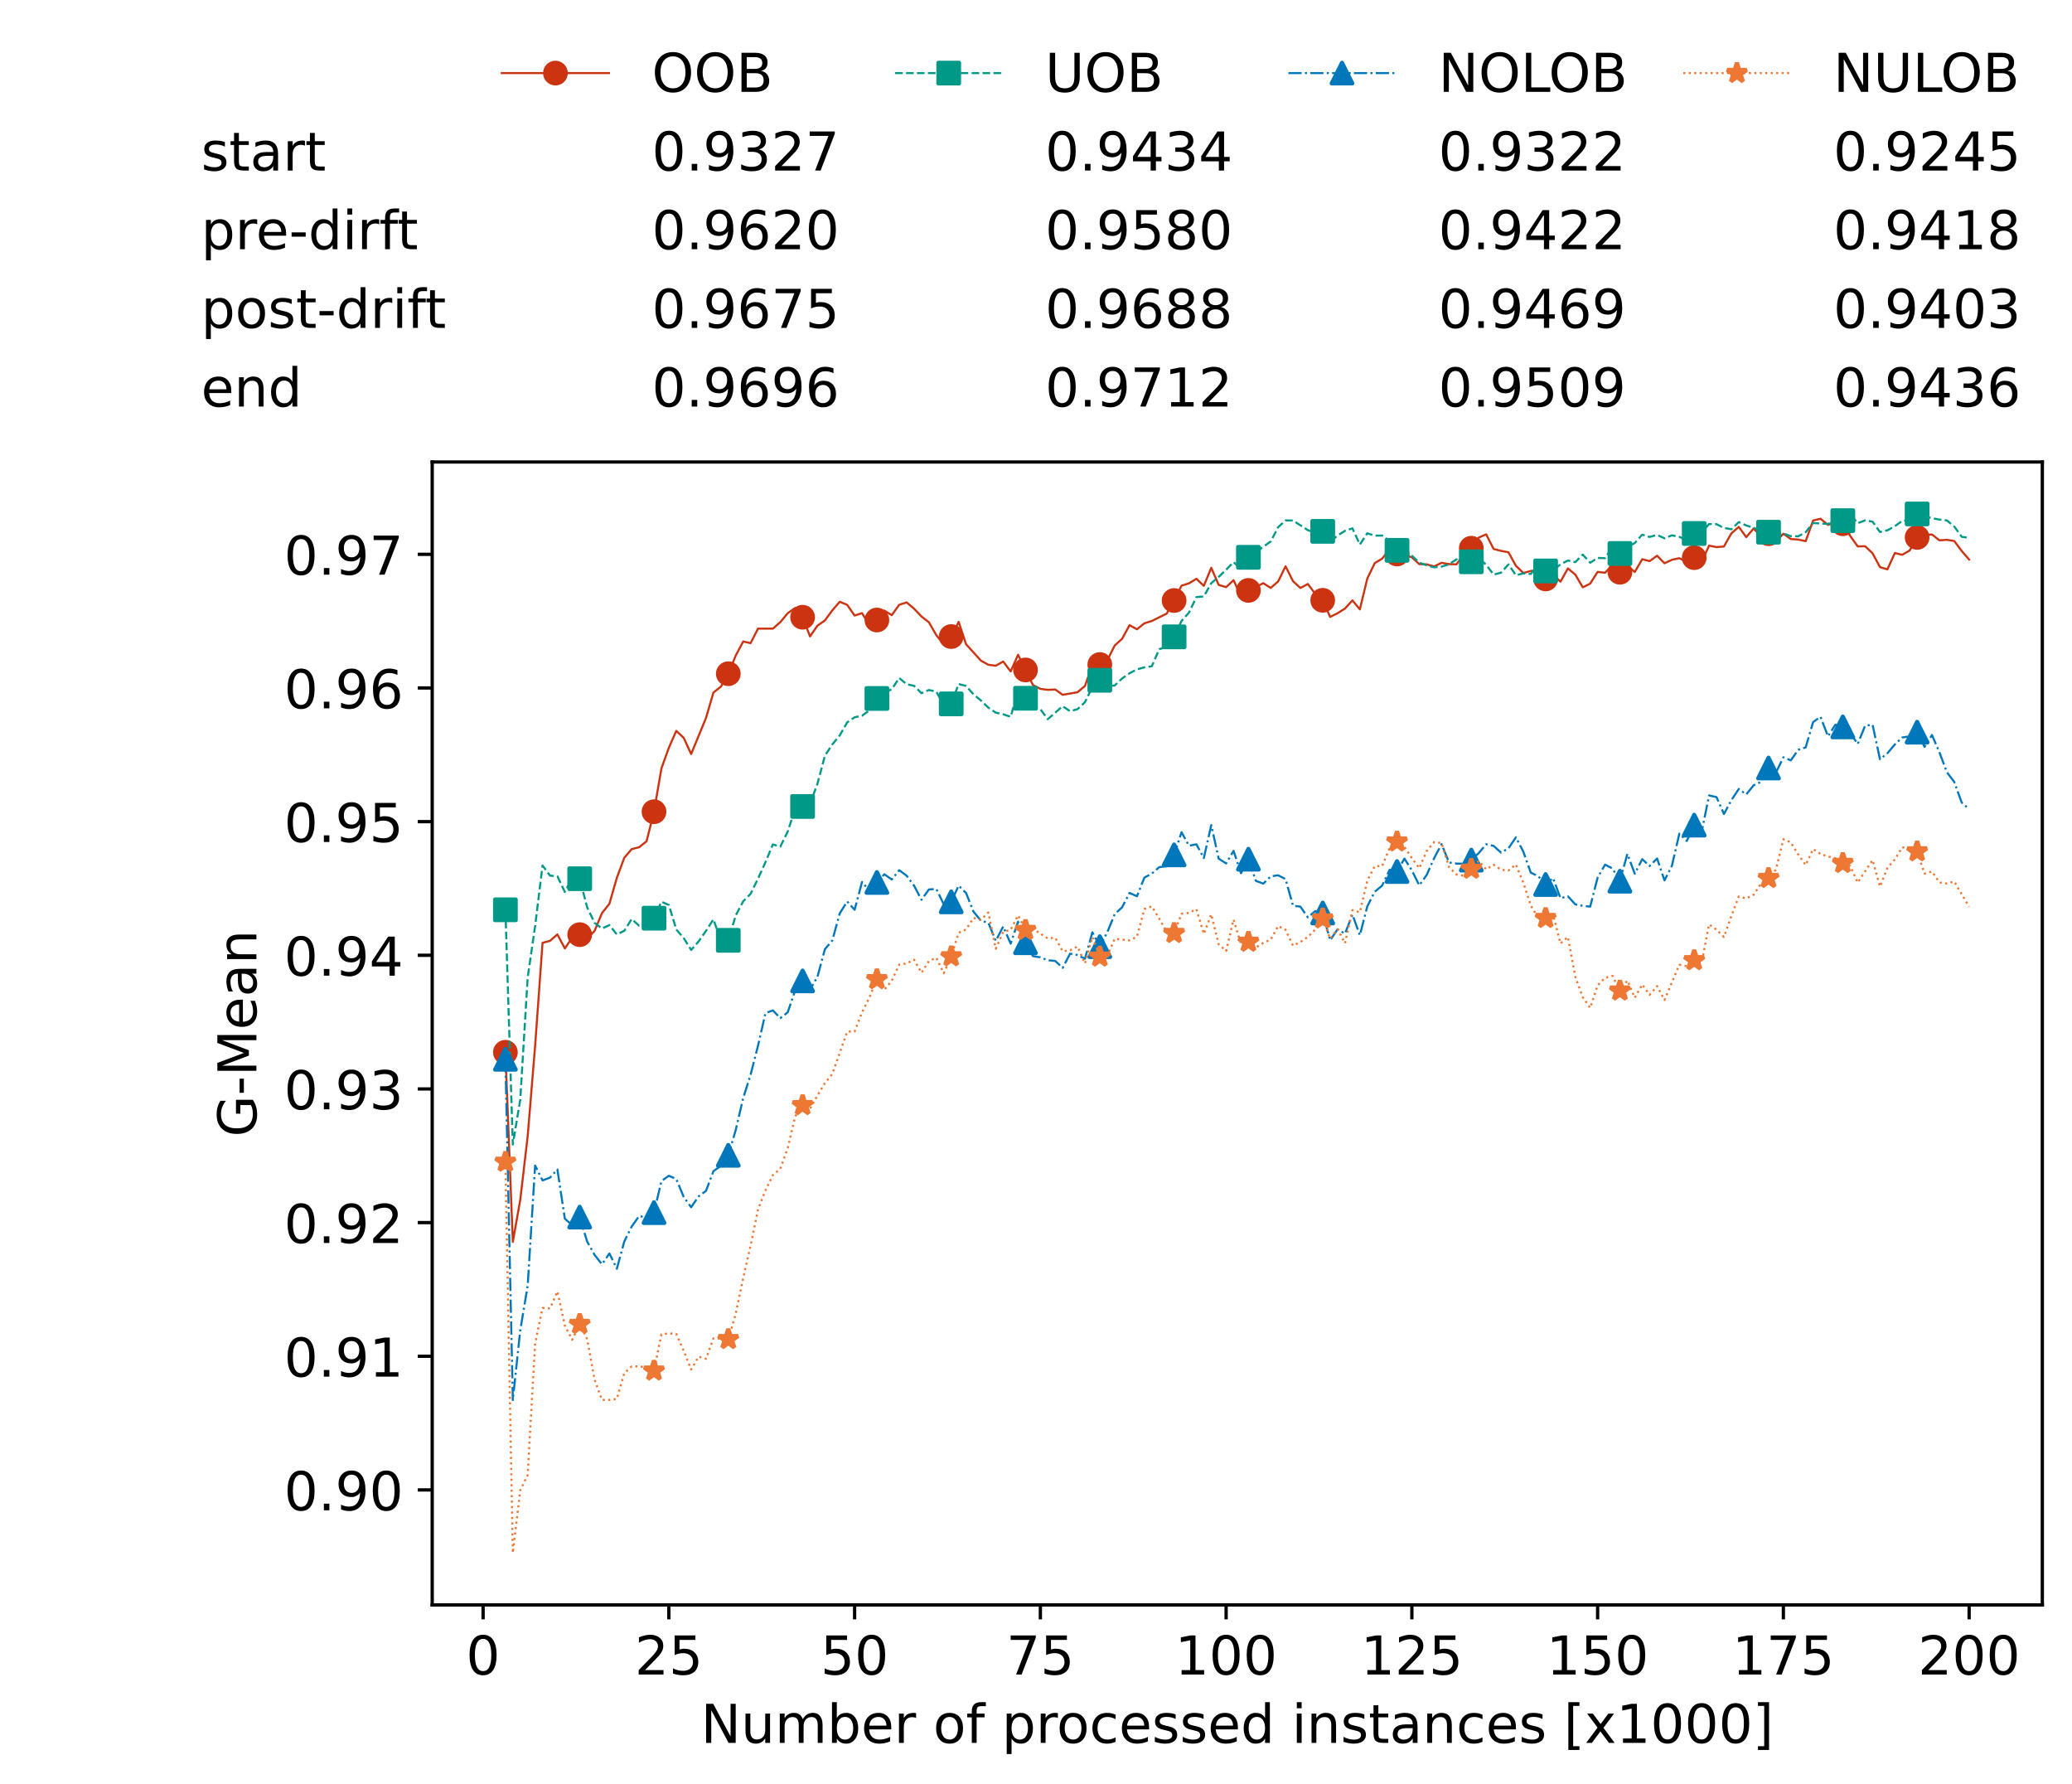 <?xml version="1.0" encoding="utf-8" standalone="no"?>
<!DOCTYPE svg PUBLIC "-//W3C//DTD SVG 1.1//EN"
  "http://www.w3.org/Graphics/SVG/1.1/DTD/svg11.dtd">
<!-- Created with matplotlib (https://matplotlib.org/) -->
<svg height="432.615pt" version="1.1" viewBox="0 0 502.65 432.615" width="502.65pt" xmlns="http://www.w3.org/2000/svg" xmlns:xlink="http://www.w3.org/1999/xlink">
 <defs>
  <style type="text/css">*{stroke-linecap:butt;stroke-linejoin:round;}</style>
 </defs>
 <g id="figure_1">
  <g id="patch_1">
   <path d="M 0 432.615 
L 502.65 432.615 
L 502.65 0 
L 0 0 
z
" style="fill:#ffffff;"/>
  </g>
  <g id="axes_1">
   <g id="patch_2">
    <path d="M 104.85 389.252 
L 495.45 389.252 
L 495.45 112.052 
L 104.85 112.052 
z
" style="fill:#ffffff;"/>
   </g>
   <g id="matplotlib.axis_1">
    <g id="xtick_1">
     <g id="line2d_1">
      <defs>
       <path d="M 0 0 
L 0 3.5 
" id="mf9b1251e11" style="stroke:#000000;stroke-width:0.8;"/>
      </defs>
      <g>
       <use style="stroke:#000000;stroke-width:0.8;" x="117.197" xlink:href="#mf9b1251e11" y="389.252"/>
      </g>
     </g>
     <g id="text_1">
      <!-- 0 -->
      <g transform="translate(113.061 406.13)scale(0.13 -0.13)">
       <defs>
        <path d="M 31.781 66.406 
Q 24.172 66.406 20.328 58.906 
Q 16.5 51.422 16.5 36.375 
Q 16.5 21.391 20.328 13.891 
Q 24.172 6.391 31.781 6.391 
Q 39.453 6.391 43.281 13.891 
Q 47.125 21.391 47.125 36.375 
Q 47.125 51.422 43.281 58.906 
Q 39.453 66.406 31.781 66.406 
z
M 31.781 74.219 
Q 44.047 74.219 50.516 64.516 
Q 56.984 54.828 56.984 36.375 
Q 56.984 17.969 50.516 8.266 
Q 44.047 -1.422 31.781 -1.422 
Q 19.531 -1.422 13.062 8.266 
Q 6.594 17.969 6.594 36.375 
Q 6.594 54.828 13.062 64.516 
Q 19.531 74.219 31.781 74.219 
z
" id="DejaVuSans-48"/>
       </defs>
       <use xlink:href="#DejaVuSans-48"/>
      </g>
     </g>
    </g>
    <g id="xtick_2">
     <g id="line2d_2">
      <g>
       <use style="stroke:#000000;stroke-width:0.8;" x="162.259" xlink:href="#mf9b1251e11" y="389.252"/>
      </g>
     </g>
     <g id="text_2">
      <!-- 25 -->
      <g transform="translate(153.988 406.13)scale(0.13 -0.13)">
       <defs>
        <path d="M 19.188 8.297 
L 53.609 8.297 
L 53.609 0 
L 7.328 0 
L 7.328 8.297 
Q 12.938 14.109 22.625 23.891 
Q 32.328 33.688 34.812 36.531 
Q 39.547 41.844 41.422 45.531 
Q 43.312 49.219 43.312 52.781 
Q 43.312 58.594 39.234 62.25 
Q 35.156 65.922 28.609 65.922 
Q 23.969 65.922 18.812 64.312 
Q 13.672 62.703 7.812 59.422 
L 7.812 69.391 
Q 13.766 71.781 18.938 73 
Q 24.125 74.219 28.422 74.219 
Q 39.75 74.219 46.484 68.547 
Q 53.219 62.891 53.219 53.422 
Q 53.219 48.922 51.531 44.891 
Q 49.859 40.875 45.406 35.406 
Q 44.188 33.984 37.641 27.219 
Q 31.109 20.453 19.188 8.297 
z
" id="DejaVuSans-50"/>
        <path d="M 10.797 72.906 
L 49.516 72.906 
L 49.516 64.594 
L 19.828 64.594 
L 19.828 46.734 
Q 21.969 47.469 24.109 47.828 
Q 26.266 48.188 28.422 48.188 
Q 40.625 48.188 47.75 41.5 
Q 54.891 34.812 54.891 23.391 
Q 54.891 11.625 47.562 5.094 
Q 40.234 -1.422 26.906 -1.422 
Q 22.312 -1.422 17.547 -0.641 
Q 12.797 0.141 7.719 1.703 
L 7.719 11.625 
Q 12.109 9.234 16.797 8.062 
Q 21.484 6.891 26.703 6.891 
Q 35.156 6.891 40.078 11.328 
Q 45.016 15.766 45.016 23.391 
Q 45.016 31 40.078 35.438 
Q 35.156 39.891 26.703 39.891 
Q 22.75 39.891 18.812 39.016 
Q 14.891 38.141 10.797 36.281 
z
" id="DejaVuSans-53"/>
       </defs>
       <use xlink:href="#DejaVuSans-50"/>
       <use x="63.623" xlink:href="#DejaVuSans-53"/>
      </g>
     </g>
    </g>
    <g id="xtick_3">
     <g id="line2d_3">
      <g>
       <use style="stroke:#000000;stroke-width:0.8;" x="207.322" xlink:href="#mf9b1251e11" y="389.252"/>
      </g>
     </g>
     <g id="text_3">
      <!-- 50 -->
      <g transform="translate(199.05 406.13)scale(0.13 -0.13)">
       <use xlink:href="#DejaVuSans-53"/>
       <use x="63.623" xlink:href="#DejaVuSans-48"/>
      </g>
     </g>
    </g>
    <g id="xtick_4">
     <g id="line2d_4">
      <g>
       <use style="stroke:#000000;stroke-width:0.8;" x="252.384" xlink:href="#mf9b1251e11" y="389.252"/>
      </g>
     </g>
     <g id="text_4">
      <!-- 75 -->
      <g transform="translate(244.113 406.13)scale(0.13 -0.13)">
       <defs>
        <path d="M 8.203 72.906 
L 55.078 72.906 
L 55.078 68.703 
L 28.609 0 
L 18.312 0 
L 43.219 64.594 
L 8.203 64.594 
z
" id="DejaVuSans-55"/>
       </defs>
       <use xlink:href="#DejaVuSans-55"/>
       <use x="63.623" xlink:href="#DejaVuSans-53"/>
      </g>
     </g>
    </g>
    <g id="xtick_5">
     <g id="line2d_5">
      <g>
       <use style="stroke:#000000;stroke-width:0.8;" x="297.446" xlink:href="#mf9b1251e11" y="389.252"/>
      </g>
     </g>
     <g id="text_5">
      <!-- 100 -->
      <g transform="translate(285.039 406.13)scale(0.13 -0.13)">
       <defs>
        <path d="M 12.406 8.297 
L 28.516 8.297 
L 28.516 63.922 
L 10.984 60.406 
L 10.984 69.391 
L 28.422 72.906 
L 38.281 72.906 
L 38.281 8.297 
L 54.391 8.297 
L 54.391 0 
L 12.406 0 
z
" id="DejaVuSans-49"/>
       </defs>
       <use xlink:href="#DejaVuSans-49"/>
       <use x="63.623" xlink:href="#DejaVuSans-48"/>
       <use x="127.246" xlink:href="#DejaVuSans-48"/>
      </g>
     </g>
    </g>
    <g id="xtick_6">
     <g id="line2d_6">
      <g>
       <use style="stroke:#000000;stroke-width:0.8;" x="342.509" xlink:href="#mf9b1251e11" y="389.252"/>
      </g>
     </g>
     <g id="text_6">
      <!-- 125 -->
      <g transform="translate(330.102 406.13)scale(0.13 -0.13)">
       <use xlink:href="#DejaVuSans-49"/>
       <use x="63.623" xlink:href="#DejaVuSans-50"/>
       <use x="127.246" xlink:href="#DejaVuSans-53"/>
      </g>
     </g>
    </g>
    <g id="xtick_7">
     <g id="line2d_7">
      <g>
       <use style="stroke:#000000;stroke-width:0.8;" x="387.571" xlink:href="#mf9b1251e11" y="389.252"/>
      </g>
     </g>
     <g id="text_7">
      <!-- 150 -->
      <g transform="translate(375.164 406.13)scale(0.13 -0.13)">
       <use xlink:href="#DejaVuSans-49"/>
       <use x="63.623" xlink:href="#DejaVuSans-53"/>
       <use x="127.246" xlink:href="#DejaVuSans-48"/>
      </g>
     </g>
    </g>
    <g id="xtick_8">
     <g id="line2d_8">
      <g>
       <use style="stroke:#000000;stroke-width:0.8;" x="432.633" xlink:href="#mf9b1251e11" y="389.252"/>
      </g>
     </g>
     <g id="text_8">
      <!-- 175 -->
      <g transform="translate(420.226 406.13)scale(0.13 -0.13)">
       <use xlink:href="#DejaVuSans-49"/>
       <use x="63.623" xlink:href="#DejaVuSans-55"/>
       <use x="127.246" xlink:href="#DejaVuSans-53"/>
      </g>
     </g>
    </g>
    <g id="xtick_9">
     <g id="line2d_9">
      <g>
       <use style="stroke:#000000;stroke-width:0.8;" x="477.695" xlink:href="#mf9b1251e11" y="389.252"/>
      </g>
     </g>
     <g id="text_9">
      <!-- 200 -->
      <g transform="translate(465.289 406.13)scale(0.13 -0.13)">
       <use xlink:href="#DejaVuSans-50"/>
       <use x="63.623" xlink:href="#DejaVuSans-48"/>
       <use x="127.246" xlink:href="#DejaVuSans-48"/>
      </g>
     </g>
    </g>
    <g id="text_10">
     <!-- Number of processed instances [x1000] -->
     <g transform="translate(170.025 422.711)scale(0.13 -0.13)">
      <defs>
       <path d="M 9.812 72.906 
L 23.094 72.906 
L 55.422 11.922 
L 55.422 72.906 
L 64.984 72.906 
L 64.984 0 
L 51.703 0 
L 19.391 60.984 
L 19.391 0 
L 9.812 0 
z
" id="DejaVuSans-78"/>
       <path d="M 8.5 21.578 
L 8.5 54.688 
L 17.484 54.688 
L 17.484 21.922 
Q 17.484 14.156 20.5 10.266 
Q 23.531 6.391 29.594 6.391 
Q 36.859 6.391 41.078 11.031 
Q 45.312 15.672 45.312 23.688 
L 45.312 54.688 
L 54.297 54.688 
L 54.297 0 
L 45.312 0 
L 45.312 8.406 
Q 42.047 3.422 37.719 1 
Q 33.406 -1.422 27.688 -1.422 
Q 18.266 -1.422 13.375 4.438 
Q 8.5 10.297 8.5 21.578 
z
M 31.109 56 
z
" id="DejaVuSans-117"/>
       <path d="M 52 44.188 
Q 55.375 50.25 60.062 53.125 
Q 64.75 56 71.094 56 
Q 79.641 56 84.281 50.016 
Q 88.922 44.047 88.922 33.016 
L 88.922 0 
L 79.891 0 
L 79.891 32.719 
Q 79.891 40.578 77.094 44.375 
Q 74.312 48.188 68.609 48.188 
Q 61.625 48.188 57.562 43.547 
Q 53.516 38.922 53.516 30.906 
L 53.516 0 
L 44.484 0 
L 44.484 32.719 
Q 44.484 40.625 41.703 44.406 
Q 38.922 48.188 33.109 48.188 
Q 26.219 48.188 22.156 43.531 
Q 18.109 38.875 18.109 30.906 
L 18.109 0 
L 9.078 0 
L 9.078 54.688 
L 18.109 54.688 
L 18.109 46.188 
Q 21.188 51.219 25.484 53.609 
Q 29.781 56 35.688 56 
Q 41.656 56 45.828 52.969 
Q 50 49.953 52 44.188 
z
" id="DejaVuSans-109"/>
       <path d="M 48.688 27.297 
Q 48.688 37.203 44.609 42.844 
Q 40.531 48.484 33.406 48.484 
Q 26.266 48.484 22.188 42.844 
Q 18.109 37.203 18.109 27.297 
Q 18.109 17.391 22.188 11.75 
Q 26.266 6.109 33.406 6.109 
Q 40.531 6.109 44.609 11.75 
Q 48.688 17.391 48.688 27.297 
z
M 18.109 46.391 
Q 20.953 51.266 25.266 53.625 
Q 29.594 56 35.594 56 
Q 45.562 56 51.781 48.094 
Q 58.016 40.188 58.016 27.297 
Q 58.016 14.406 51.781 6.484 
Q 45.562 -1.422 35.594 -1.422 
Q 29.594 -1.422 25.266 0.953 
Q 20.953 3.328 18.109 8.203 
L 18.109 0 
L 9.078 0 
L 9.078 75.984 
L 18.109 75.984 
z
" id="DejaVuSans-98"/>
       <path d="M 56.203 29.594 
L 56.203 25.203 
L 14.891 25.203 
Q 15.484 15.922 20.484 11.062 
Q 25.484 6.203 34.422 6.203 
Q 39.594 6.203 44.453 7.469 
Q 49.312 8.734 54.109 11.281 
L 54.109 2.781 
Q 49.266 0.734 44.188 -0.344 
Q 39.109 -1.422 33.891 -1.422 
Q 20.797 -1.422 13.156 6.188 
Q 5.516 13.812 5.516 26.812 
Q 5.516 40.234 12.766 48.109 
Q 20.016 56 32.328 56 
Q 43.359 56 49.781 48.891 
Q 56.203 41.797 56.203 29.594 
z
M 47.219 32.234 
Q 47.125 39.594 43.094 43.984 
Q 39.062 48.391 32.422 48.391 
Q 24.906 48.391 20.391 44.141 
Q 15.875 39.891 15.188 32.172 
z
" id="DejaVuSans-101"/>
       <path d="M 41.109 46.297 
Q 39.594 47.172 37.812 47.578 
Q 36.031 48 33.891 48 
Q 26.266 48 22.188 43.047 
Q 18.109 38.094 18.109 28.812 
L 18.109 0 
L 9.078 0 
L 9.078 54.688 
L 18.109 54.688 
L 18.109 46.188 
Q 20.953 51.172 25.484 53.578 
Q 30.031 56 36.531 56 
Q 37.453 56 38.578 55.875 
Q 39.703 55.766 41.062 55.516 
z
" id="DejaVuSans-114"/>
       <path id="DejaVuSans-32"/>
       <path d="M 30.609 48.391 
Q 23.391 48.391 19.188 42.75 
Q 14.984 37.109 14.984 27.297 
Q 14.984 17.484 19.156 11.844 
Q 23.344 6.203 30.609 6.203 
Q 37.797 6.203 41.984 11.859 
Q 46.188 17.531 46.188 27.297 
Q 46.188 37.016 41.984 42.703 
Q 37.797 48.391 30.609 48.391 
z
M 30.609 56 
Q 42.328 56 49.016 48.375 
Q 55.719 40.766 55.719 27.297 
Q 55.719 13.875 49.016 6.219 
Q 42.328 -1.422 30.609 -1.422 
Q 18.844 -1.422 12.172 6.219 
Q 5.516 13.875 5.516 27.297 
Q 5.516 40.766 12.172 48.375 
Q 18.844 56 30.609 56 
z
" id="DejaVuSans-111"/>
       <path d="M 37.109 75.984 
L 37.109 68.5 
L 28.516 68.5 
Q 23.688 68.5 21.797 66.547 
Q 19.922 64.594 19.922 59.516 
L 19.922 54.688 
L 34.719 54.688 
L 34.719 47.703 
L 19.922 47.703 
L 19.922 0 
L 10.891 0 
L 10.891 47.703 
L 2.297 47.703 
L 2.297 54.688 
L 10.891 54.688 
L 10.891 58.5 
Q 10.891 67.625 15.141 71.797 
Q 19.391 75.984 28.609 75.984 
z
" id="DejaVuSans-102"/>
       <path d="M 18.109 8.203 
L 18.109 -20.797 
L 9.078 -20.797 
L 9.078 54.688 
L 18.109 54.688 
L 18.109 46.391 
Q 20.953 51.266 25.266 53.625 
Q 29.594 56 35.594 56 
Q 45.562 56 51.781 48.094 
Q 58.016 40.188 58.016 27.297 
Q 58.016 14.406 51.781 6.484 
Q 45.562 -1.422 35.594 -1.422 
Q 29.594 -1.422 25.266 0.953 
Q 20.953 3.328 18.109 8.203 
z
M 48.688 27.297 
Q 48.688 37.203 44.609 42.844 
Q 40.531 48.484 33.406 48.484 
Q 26.266 48.484 22.188 42.844 
Q 18.109 37.203 18.109 27.297 
Q 18.109 17.391 22.188 11.75 
Q 26.266 6.109 33.406 6.109 
Q 40.531 6.109 44.609 11.75 
Q 48.688 17.391 48.688 27.297 
z
" id="DejaVuSans-112"/>
       <path d="M 48.781 52.594 
L 48.781 44.188 
Q 44.969 46.297 41.141 47.344 
Q 37.312 48.391 33.406 48.391 
Q 24.656 48.391 19.812 42.844 
Q 14.984 37.312 14.984 27.297 
Q 14.984 17.281 19.812 11.734 
Q 24.656 6.203 33.406 6.203 
Q 37.312 6.203 41.141 7.25 
Q 44.969 8.297 48.781 10.406 
L 48.781 2.094 
Q 45.016 0.344 40.984 -0.531 
Q 36.969 -1.422 32.422 -1.422 
Q 20.062 -1.422 12.781 6.344 
Q 5.516 14.109 5.516 27.297 
Q 5.516 40.672 12.859 48.328 
Q 20.219 56 33.016 56 
Q 37.156 56 41.109 55.141 
Q 45.062 54.297 48.781 52.594 
z
" id="DejaVuSans-99"/>
       <path d="M 44.281 53.078 
L 44.281 44.578 
Q 40.484 46.531 36.375 47.5 
Q 32.281 48.484 27.875 48.484 
Q 21.188 48.484 17.844 46.438 
Q 14.5 44.391 14.5 40.281 
Q 14.5 37.156 16.891 35.375 
Q 19.281 33.594 26.516 31.984 
L 29.594 31.297 
Q 39.156 29.25 43.188 25.516 
Q 47.219 21.781 47.219 15.094 
Q 47.219 7.469 41.188 3.016 
Q 35.156 -1.422 24.609 -1.422 
Q 20.219 -1.422 15.453 -0.562 
Q 10.688 0.297 5.422 2 
L 5.422 11.281 
Q 10.406 8.688 15.234 7.391 
Q 20.062 6.109 24.812 6.109 
Q 31.156 6.109 34.562 8.281 
Q 37.984 10.453 37.984 14.406 
Q 37.984 18.062 35.516 20.016 
Q 33.062 21.969 24.703 23.781 
L 21.578 24.516 
Q 13.234 26.266 9.516 29.906 
Q 5.812 33.547 5.812 39.891 
Q 5.812 47.609 11.281 51.797 
Q 16.75 56 26.812 56 
Q 31.781 56 36.172 55.266 
Q 40.578 54.547 44.281 53.078 
z
" id="DejaVuSans-115"/>
       <path d="M 45.406 46.391 
L 45.406 75.984 
L 54.391 75.984 
L 54.391 0 
L 45.406 0 
L 45.406 8.203 
Q 42.578 3.328 38.25 0.953 
Q 33.938 -1.422 27.875 -1.422 
Q 17.969 -1.422 11.734 6.484 
Q 5.516 14.406 5.516 27.297 
Q 5.516 40.188 11.734 48.094 
Q 17.969 56 27.875 56 
Q 33.938 56 38.25 53.625 
Q 42.578 51.266 45.406 46.391 
z
M 14.797 27.297 
Q 14.797 17.391 18.875 11.75 
Q 22.953 6.109 30.078 6.109 
Q 37.203 6.109 41.297 11.75 
Q 45.406 17.391 45.406 27.297 
Q 45.406 37.203 41.297 42.844 
Q 37.203 48.484 30.078 48.484 
Q 22.953 48.484 18.875 42.844 
Q 14.797 37.203 14.797 27.297 
z
" id="DejaVuSans-100"/>
       <path d="M 9.422 54.688 
L 18.406 54.688 
L 18.406 0 
L 9.422 0 
z
M 9.422 75.984 
L 18.406 75.984 
L 18.406 64.594 
L 9.422 64.594 
z
" id="DejaVuSans-105"/>
       <path d="M 54.891 33.016 
L 54.891 0 
L 45.906 0 
L 45.906 32.719 
Q 45.906 40.484 42.875 44.328 
Q 39.844 48.188 33.797 48.188 
Q 26.516 48.188 22.312 43.547 
Q 18.109 38.922 18.109 30.906 
L 18.109 0 
L 9.078 0 
L 9.078 54.688 
L 18.109 54.688 
L 18.109 46.188 
Q 21.344 51.125 25.703 53.562 
Q 30.078 56 35.797 56 
Q 45.219 56 50.047 50.172 
Q 54.891 44.344 54.891 33.016 
z
" id="DejaVuSans-110"/>
       <path d="M 18.312 70.219 
L 18.312 54.688 
L 36.812 54.688 
L 36.812 47.703 
L 18.312 47.703 
L 18.312 18.016 
Q 18.312 11.328 20.141 9.422 
Q 21.969 7.516 27.594 7.516 
L 36.812 7.516 
L 36.812 0 
L 27.594 0 
Q 17.188 0 13.234 3.875 
Q 9.281 7.766 9.281 18.016 
L 9.281 47.703 
L 2.688 47.703 
L 2.688 54.688 
L 9.281 54.688 
L 9.281 70.219 
z
" id="DejaVuSans-116"/>
       <path d="M 34.281 27.484 
Q 23.391 27.484 19.188 25 
Q 14.984 22.516 14.984 16.5 
Q 14.984 11.719 18.141 8.906 
Q 21.297 6.109 26.703 6.109 
Q 34.188 6.109 38.703 11.406 
Q 43.219 16.703 43.219 25.484 
L 43.219 27.484 
z
M 52.203 31.203 
L 52.203 0 
L 43.219 0 
L 43.219 8.297 
Q 40.141 3.328 35.547 0.953 
Q 30.953 -1.422 24.312 -1.422 
Q 15.922 -1.422 10.953 3.297 
Q 6 8.016 6 15.922 
Q 6 25.141 12.172 29.828 
Q 18.359 34.516 30.609 34.516 
L 43.219 34.516 
L 43.219 35.406 
Q 43.219 41.609 39.141 45 
Q 35.062 48.391 27.688 48.391 
Q 23 48.391 18.547 47.266 
Q 14.109 46.141 10.016 43.891 
L 10.016 52.203 
Q 14.938 54.109 19.578 55.047 
Q 24.219 56 28.609 56 
Q 40.484 56 46.344 49.844 
Q 52.203 43.703 52.203 31.203 
z
" id="DejaVuSans-97"/>
       <path d="M 8.594 75.984 
L 29.297 75.984 
L 29.297 69 
L 17.578 69 
L 17.578 -6.203 
L 29.297 -6.203 
L 29.297 -13.188 
L 8.594 -13.188 
z
" id="DejaVuSans-91"/>
       <path d="M 54.891 54.688 
L 35.109 28.078 
L 55.906 0 
L 45.312 0 
L 29.391 21.484 
L 13.484 0 
L 2.875 0 
L 24.125 28.609 
L 4.688 54.688 
L 15.281 54.688 
L 29.781 35.203 
L 44.281 54.688 
z
" id="DejaVuSans-120"/>
       <path d="M 30.422 75.984 
L 30.422 -13.188 
L 9.719 -13.188 
L 9.719 -6.203 
L 21.391 -6.203 
L 21.391 69 
L 9.719 69 
L 9.719 75.984 
z
" id="DejaVuSans-93"/>
      </defs>
      <use xlink:href="#DejaVuSans-78"/>
      <use x="74.805" xlink:href="#DejaVuSans-117"/>
      <use x="138.184" xlink:href="#DejaVuSans-109"/>
      <use x="235.596" xlink:href="#DejaVuSans-98"/>
      <use x="299.072" xlink:href="#DejaVuSans-101"/>
      <use x="360.596" xlink:href="#DejaVuSans-114"/>
      <use x="401.709" xlink:href="#DejaVuSans-32"/>
      <use x="433.496" xlink:href="#DejaVuSans-111"/>
      <use x="494.678" xlink:href="#DejaVuSans-102"/>
      <use x="529.883" xlink:href="#DejaVuSans-32"/>
      <use x="561.67" xlink:href="#DejaVuSans-112"/>
      <use x="625.146" xlink:href="#DejaVuSans-114"/>
      <use x="664.01" xlink:href="#DejaVuSans-111"/>
      <use x="725.191" xlink:href="#DejaVuSans-99"/>
      <use x="780.172" xlink:href="#DejaVuSans-101"/>
      <use x="841.695" xlink:href="#DejaVuSans-115"/>
      <use x="893.795" xlink:href="#DejaVuSans-115"/>
      <use x="945.895" xlink:href="#DejaVuSans-101"/>
      <use x="1007.418" xlink:href="#DejaVuSans-100"/>
      <use x="1070.895" xlink:href="#DejaVuSans-32"/>
      <use x="1102.682" xlink:href="#DejaVuSans-105"/>
      <use x="1130.465" xlink:href="#DejaVuSans-110"/>
      <use x="1193.844" xlink:href="#DejaVuSans-115"/>
      <use x="1245.943" xlink:href="#DejaVuSans-116"/>
      <use x="1285.152" xlink:href="#DejaVuSans-97"/>
      <use x="1346.432" xlink:href="#DejaVuSans-110"/>
      <use x="1409.811" xlink:href="#DejaVuSans-99"/>
      <use x="1464.791" xlink:href="#DejaVuSans-101"/>
      <use x="1526.314" xlink:href="#DejaVuSans-115"/>
      <use x="1578.414" xlink:href="#DejaVuSans-32"/>
      <use x="1610.201" xlink:href="#DejaVuSans-91"/>
      <use x="1649.215" xlink:href="#DejaVuSans-120"/>
      <use x="1708.395" xlink:href="#DejaVuSans-49"/>
      <use x="1772.018" xlink:href="#DejaVuSans-48"/>
      <use x="1835.641" xlink:href="#DejaVuSans-48"/>
      <use x="1899.264" xlink:href="#DejaVuSans-48"/>
      <use x="1962.887" xlink:href="#DejaVuSans-93"/>
     </g>
    </g>
   </g>
   <g id="matplotlib.axis_2">
    <g id="ytick_1">
     <g id="line2d_10">
      <defs>
       <path d="M 0 0 
L -3.5 0 
" id="m07d04b2921" style="stroke:#000000;stroke-width:0.8;"/>
      </defs>
      <g>
       <use style="stroke:#000000;stroke-width:0.8;" x="104.85" xlink:href="#m07d04b2921" y="361.36"/>
      </g>
     </g>
     <g id="text_11">
      <!-- 0.90 -->
      <g transform="translate(68.905 366.299)scale(0.13 -0.13)">
       <defs>
        <path d="M 10.688 12.406 
L 21 12.406 
L 21 0 
L 10.688 0 
z
" id="DejaVuSans-46"/>
        <path d="M 10.984 1.516 
L 10.984 10.5 
Q 14.703 8.734 18.5 7.812 
Q 22.312 6.891 25.984 6.891 
Q 35.75 6.891 40.891 13.453 
Q 46.047 20.016 46.781 33.406 
Q 43.953 29.203 39.594 26.953 
Q 35.25 24.703 29.984 24.703 
Q 19.047 24.703 12.672 31.312 
Q 6.297 37.938 6.297 49.422 
Q 6.297 60.641 12.938 67.422 
Q 19.578 74.219 30.609 74.219 
Q 43.266 74.219 49.922 64.516 
Q 56.594 54.828 56.594 36.375 
Q 56.594 19.141 48.406 8.859 
Q 40.234 -1.422 26.422 -1.422 
Q 22.703 -1.422 18.891 -0.688 
Q 15.094 0.047 10.984 1.516 
z
M 30.609 32.422 
Q 37.25 32.422 41.125 36.953 
Q 45.016 41.5 45.016 49.422 
Q 45.016 57.281 41.125 61.844 
Q 37.25 66.406 30.609 66.406 
Q 23.969 66.406 20.094 61.844 
Q 16.219 57.281 16.219 49.422 
Q 16.219 41.5 20.094 36.953 
Q 23.969 32.422 30.609 32.422 
z
" id="DejaVuSans-57"/>
       </defs>
       <use xlink:href="#DejaVuSans-48"/>
       <use x="63.623" xlink:href="#DejaVuSans-46"/>
       <use x="95.41" xlink:href="#DejaVuSans-57"/>
       <use x="159.033" xlink:href="#DejaVuSans-48"/>
      </g>
     </g>
    </g>
    <g id="ytick_2">
     <g id="line2d_11">
      <g>
       <use style="stroke:#000000;stroke-width:0.8;" x="104.85" xlink:href="#m07d04b2921" y="328.942"/>
      </g>
     </g>
     <g id="text_12">
      <!-- 0.91 -->
      <g transform="translate(68.905 333.881)scale(0.13 -0.13)">
       <use xlink:href="#DejaVuSans-48"/>
       <use x="63.623" xlink:href="#DejaVuSans-46"/>
       <use x="95.41" xlink:href="#DejaVuSans-57"/>
       <use x="159.033" xlink:href="#DejaVuSans-49"/>
      </g>
     </g>
    </g>
    <g id="ytick_3">
     <g id="line2d_12">
      <g>
       <use style="stroke:#000000;stroke-width:0.8;" x="104.85" xlink:href="#m07d04b2921" y="296.525"/>
      </g>
     </g>
     <g id="text_13">
      <!-- 0.92 -->
      <g transform="translate(68.905 301.464)scale(0.13 -0.13)">
       <use xlink:href="#DejaVuSans-48"/>
       <use x="63.623" xlink:href="#DejaVuSans-46"/>
       <use x="95.41" xlink:href="#DejaVuSans-57"/>
       <use x="159.033" xlink:href="#DejaVuSans-50"/>
      </g>
     </g>
    </g>
    <g id="ytick_4">
     <g id="line2d_13">
      <g>
       <use style="stroke:#000000;stroke-width:0.8;" x="104.85" xlink:href="#m07d04b2921" y="264.108"/>
      </g>
     </g>
     <g id="text_14">
      <!-- 0.93 -->
      <g transform="translate(68.905 269.047)scale(0.13 -0.13)">
       <defs>
        <path d="M 40.578 39.312 
Q 47.656 37.797 51.625 33 
Q 55.609 28.219 55.609 21.188 
Q 55.609 10.406 48.188 4.484 
Q 40.766 -1.422 27.094 -1.422 
Q 22.516 -1.422 17.656 -0.516 
Q 12.797 0.391 7.625 2.203 
L 7.625 11.719 
Q 11.719 9.328 16.594 8.109 
Q 21.484 6.891 26.812 6.891 
Q 36.078 6.891 40.938 10.547 
Q 45.797 14.203 45.797 21.188 
Q 45.797 27.641 41.281 31.266 
Q 36.766 34.906 28.719 34.906 
L 20.219 34.906 
L 20.219 43.016 
L 29.109 43.016 
Q 36.375 43.016 40.234 45.922 
Q 44.094 48.828 44.094 54.297 
Q 44.094 59.906 40.109 62.906 
Q 36.141 65.922 28.719 65.922 
Q 24.656 65.922 20.016 65.031 
Q 15.375 64.156 9.812 62.312 
L 9.812 71.094 
Q 15.438 72.656 20.344 73.438 
Q 25.25 74.219 29.594 74.219 
Q 40.828 74.219 47.359 69.109 
Q 53.906 64.016 53.906 55.328 
Q 53.906 49.266 50.438 45.094 
Q 46.969 40.922 40.578 39.312 
z
" id="DejaVuSans-51"/>
       </defs>
       <use xlink:href="#DejaVuSans-48"/>
       <use x="63.623" xlink:href="#DejaVuSans-46"/>
       <use x="95.41" xlink:href="#DejaVuSans-57"/>
       <use x="159.033" xlink:href="#DejaVuSans-51"/>
      </g>
     </g>
    </g>
    <g id="ytick_5">
     <g id="line2d_14">
      <g>
       <use style="stroke:#000000;stroke-width:0.8;" x="104.85" xlink:href="#m07d04b2921" y="231.69"/>
      </g>
     </g>
     <g id="text_15">
      <!-- 0.94 -->
      <g transform="translate(68.905 236.629)scale(0.13 -0.13)">
       <defs>
        <path d="M 37.797 64.312 
L 12.891 25.391 
L 37.797 25.391 
z
M 35.203 72.906 
L 47.609 72.906 
L 47.609 25.391 
L 58.016 25.391 
L 58.016 17.188 
L 47.609 17.188 
L 47.609 0 
L 37.797 0 
L 37.797 17.188 
L 4.891 17.188 
L 4.891 26.703 
z
" id="DejaVuSans-52"/>
       </defs>
       <use xlink:href="#DejaVuSans-48"/>
       <use x="63.623" xlink:href="#DejaVuSans-46"/>
       <use x="95.41" xlink:href="#DejaVuSans-57"/>
       <use x="159.033" xlink:href="#DejaVuSans-52"/>
      </g>
     </g>
    </g>
    <g id="ytick_6">
     <g id="line2d_15">
      <g>
       <use style="stroke:#000000;stroke-width:0.8;" x="104.85" xlink:href="#m07d04b2921" y="199.273"/>
      </g>
     </g>
     <g id="text_16">
      <!-- 0.95 -->
      <g transform="translate(68.905 204.212)scale(0.13 -0.13)">
       <use xlink:href="#DejaVuSans-48"/>
       <use x="63.623" xlink:href="#DejaVuSans-46"/>
       <use x="95.41" xlink:href="#DejaVuSans-57"/>
       <use x="159.033" xlink:href="#DejaVuSans-53"/>
      </g>
     </g>
    </g>
    <g id="ytick_7">
     <g id="line2d_16">
      <g>
       <use style="stroke:#000000;stroke-width:0.8;" x="104.85" xlink:href="#m07d04b2921" y="166.856"/>
      </g>
     </g>
     <g id="text_17">
      <!-- 0.96 -->
      <g transform="translate(68.905 171.795)scale(0.13 -0.13)">
       <defs>
        <path d="M 33.016 40.375 
Q 26.375 40.375 22.484 35.828 
Q 18.609 31.297 18.609 23.391 
Q 18.609 15.531 22.484 10.953 
Q 26.375 6.391 33.016 6.391 
Q 39.656 6.391 43.531 10.953 
Q 47.406 15.531 47.406 23.391 
Q 47.406 31.297 43.531 35.828 
Q 39.656 40.375 33.016 40.375 
z
M 52.594 71.297 
L 52.594 62.312 
Q 48.875 64.062 45.094 64.984 
Q 41.312 65.922 37.594 65.922 
Q 27.828 65.922 22.672 59.328 
Q 17.531 52.734 16.797 39.406 
Q 19.672 43.656 24.016 45.922 
Q 28.375 48.188 33.594 48.188 
Q 44.578 48.188 50.953 41.516 
Q 57.328 34.859 57.328 23.391 
Q 57.328 12.156 50.688 5.359 
Q 44.047 -1.422 33.016 -1.422 
Q 20.359 -1.422 13.672 8.266 
Q 6.984 17.969 6.984 36.375 
Q 6.984 53.656 15.188 63.938 
Q 23.391 74.219 37.203 74.219 
Q 40.922 74.219 44.703 73.484 
Q 48.484 72.75 52.594 71.297 
z
" id="DejaVuSans-54"/>
       </defs>
       <use xlink:href="#DejaVuSans-48"/>
       <use x="63.623" xlink:href="#DejaVuSans-46"/>
       <use x="95.41" xlink:href="#DejaVuSans-57"/>
       <use x="159.033" xlink:href="#DejaVuSans-54"/>
      </g>
     </g>
    </g>
    <g id="ytick_8">
     <g id="line2d_17">
      <g>
       <use style="stroke:#000000;stroke-width:0.8;" x="104.85" xlink:href="#m07d04b2921" y="134.439"/>
      </g>
     </g>
     <g id="text_18">
      <!-- 0.97 -->
      <g transform="translate(68.905 139.378)scale(0.13 -0.13)">
       <use xlink:href="#DejaVuSans-48"/>
       <use x="63.623" xlink:href="#DejaVuSans-46"/>
       <use x="95.41" xlink:href="#DejaVuSans-57"/>
       <use x="159.033" xlink:href="#DejaVuSans-55"/>
      </g>
     </g>
    </g>
    <g id="text_19">
     <!-- G-Mean -->
     <g transform="translate(62.201 275.744)rotate(-90)scale(0.13 -0.13)">
      <defs>
       <path d="M 59.516 10.406 
L 59.516 29.984 
L 43.406 29.984 
L 43.406 38.094 
L 69.281 38.094 
L 69.281 6.781 
Q 63.578 2.734 56.688 0.656 
Q 49.812 -1.422 42 -1.422 
Q 24.906 -1.422 15.25 8.562 
Q 5.609 18.562 5.609 36.375 
Q 5.609 54.25 15.25 64.234 
Q 24.906 74.219 42 74.219 
Q 49.125 74.219 55.547 72.453 
Q 61.969 70.703 67.391 67.281 
L 67.391 56.781 
Q 61.922 61.422 55.766 63.766 
Q 49.609 66.109 42.828 66.109 
Q 29.438 66.109 22.719 58.641 
Q 16.016 51.172 16.016 36.375 
Q 16.016 21.625 22.719 14.156 
Q 29.438 6.688 42.828 6.688 
Q 48.047 6.688 52.141 7.594 
Q 56.25 8.5 59.516 10.406 
z
" id="DejaVuSans-71"/>
       <path d="M 4.891 31.391 
L 31.203 31.391 
L 31.203 23.391 
L 4.891 23.391 
z
" id="DejaVuSans-45"/>
       <path d="M 9.812 72.906 
L 24.516 72.906 
L 43.109 23.297 
L 61.812 72.906 
L 76.516 72.906 
L 76.516 0 
L 66.891 0 
L 66.891 64.016 
L 48.094 14.016 
L 38.188 14.016 
L 19.391 64.016 
L 19.391 0 
L 9.812 0 
z
" id="DejaVuSans-77"/>
      </defs>
      <use xlink:href="#DejaVuSans-71"/>
      <use x="77.49" xlink:href="#DejaVuSans-45"/>
      <use x="113.574" xlink:href="#DejaVuSans-77"/>
      <use x="199.854" xlink:href="#DejaVuSans-101"/>
      <use x="261.377" xlink:href="#DejaVuSans-97"/>
      <use x="322.656" xlink:href="#DejaVuSans-110"/>
     </g>
    </g>
   </g>
   <g id="line2d_18"/>
   <g id="line2d_19"/>
   <g id="line2d_20"/>
   <g id="line2d_21"/>
   <g id="line2d_22"/>
   <g id="line2d_23">
    <path clip-path="url(#p9576fdb4ab)" d="M 122.605 255.215 
L 124.407 301.192 
L 126.21 291.021 
L 128.012 275.561 
L 129.815 253.668 
L 131.617 228.665 
L 133.419 228.191 
L 135.222 226.627 
L 137.024 230.035 
L 138.827 227.39 
L 140.629 226.682 
L 142.432 227.617 
L 144.234 225.798 
L 146.037 221.456 
L 147.839 219.178 
L 149.642 212.908 
L 151.444 208.044 
L 153.247 205.938 
L 155.049 205.478 
L 156.852 204.033 
L 158.654 196.869 
L 160.457 186.359 
L 162.259 181.35 
L 164.062 177.263 
L 165.864 178.959 
L 167.667 182.88 
L 171.272 174.122 
L 173.074 167.958 
L 174.877 166.545 
L 176.679 163.4 
L 178.482 158.997 
L 180.284 155.589 
L 182.087 155.986 
L 183.889 152.458 
L 187.494 152.471 
L 189.297 150.891 
L 191.099 148.721 
L 192.902 147.463 
L 194.704 149.702 
L 196.507 154.345 
L 198.309 151.737 
L 200.112 150.48 
L 201.914 148.018 
L 203.717 145.947 
L 205.519 146.702 
L 207.322 149.296 
L 209.124 148.706 
L 210.927 151.687 
L 212.729 150.375 
L 214.532 148.094 
L 216.334 149.196 
L 218.137 146.685 
L 219.939 146.102 
L 221.742 147.617 
L 223.544 149.517 
L 225.347 150.927 
L 227.149 154.062 
L 228.952 156.304 
L 230.754 154.387 
L 232.557 150.835 
L 234.359 156.248 
L 237.964 160.227 
L 239.767 161.232 
L 241.569 161.457 
L 243.372 160.446 
L 245.174 162.846 
L 246.976 158.809 
L 250.581 166.145 
L 252.384 167.073 
L 254.186 167.311 
L 255.989 167.222 
L 257.791 168.512 
L 261.396 167.891 
L 263.199 166.377 
L 265.001 161.269 
L 266.804 161.174 
L 268.606 160.187 
L 270.409 156.568 
L 272.211 154.936 
L 274.014 151.622 
L 275.816 152.623 
L 277.619 151.171 
L 279.421 150.611 
L 283.026 148.821 
L 284.829 145.642 
L 286.631 142.041 
L 288.434 141.482 
L 290.236 140.377 
L 292.039 142.088 
L 293.841 137.714 
L 295.644 141.863 
L 297.446 142.4 
L 299.249 140.709 
L 301.051 144.66 
L 302.854 143.194 
L 304.656 142.38 
L 306.459 141.442 
L 308.261 142.594 
L 310.064 141.022 
L 311.866 137.351 
L 313.669 140.951 
L 315.471 142.607 
L 317.274 141.64 
L 319.076 144.036 
L 320.879 145.593 
L 322.681 149.624 
L 324.484 148.732 
L 326.286 147.59 
L 328.089 145.615 
L 329.891 147.795 
L 331.694 140.319 
L 333.496 136.585 
L 335.299 135.485 
L 337.101 133.323 
L 338.904 134.359 
L 340.706 134.619 
L 342.509 135.16 
L 344.311 136.826 
L 346.114 136.878 
L 347.916 137.38 
L 349.719 136.497 
L 351.521 136.813 
L 353.324 136.876 
L 355.126 134.487 
L 356.928 132.961 
L 358.731 130.385 
L 360.533 129.594 
L 362.336 133.14 
L 364.138 133.609 
L 365.941 133.945 
L 367.743 137.216 
L 369.546 138.964 
L 371.348 138.481 
L 373.151 138.333 
L 374.953 140.41 
L 376.756 139.35 
L 378.558 141.077 
L 380.361 137.864 
L 382.163 139.366 
L 383.966 142.446 
L 385.768 141.546 
L 387.571 138.706 
L 389.373 138.905 
L 391.176 137.049 
L 392.978 138.792 
L 394.781 137.17 
L 396.583 138.726 
L 398.386 135.624 
L 400.188 136.092 
L 401.991 134.78 
L 403.793 136.608 
L 405.596 135.772 
L 407.398 135.377 
L 409.201 136.301 
L 411.003 135.248 
L 412.806 136.27 
L 414.608 132.333 
L 416.411 132.694 
L 418.213 132.542 
L 420.016 129.355 
L 421.818 127.796 
L 423.621 130.268 
L 425.423 128.181 
L 427.226 130.136 
L 429.028 129.444 
L 430.831 131.335 
L 432.633 129.455 
L 434.436 130.732 
L 436.238 130.864 
L 438.041 131.251 
L 439.843 126.25 
L 441.646 125.812 
L 443.448 127.304 
L 445.251 126.561 
L 447.053 127.022 
L 448.856 129.993 
L 450.658 132.516 
L 452.461 132.484 
L 454.263 134.18 
L 456.066 137.544 
L 457.868 138.095 
L 459.671 134.137 
L 461.473 134.549 
L 463.276 133.507 
L 465.078 130.34 
L 466.881 129.719 
L 468.683 129.629 
L 470.485 131.044 
L 472.288 130.928 
L 474.09 131.216 
L 475.893 133.631 
L 477.695 135.71 
L 477.695 135.71 
" style="fill:none;stroke:#cc3311;stroke-linecap:square;stroke-width:0.5;"/>
    <defs>
     <path d="M 0 2.5 
C 0.663 2.5 1.299 2.237 1.768 1.768 
C 2.237 1.299 2.5 0.663 2.5 0 
C 2.5 -0.663 2.237 -1.299 1.768 -1.768 
C 1.299 -2.237 0.663 -2.5 0 -2.5 
C -0.663 -2.5 -1.299 -2.237 -1.768 -1.768 
C -2.237 -1.299 -2.5 -0.663 -2.5 0 
C -2.5 0.663 -2.237 1.299 -1.768 1.768 
C -1.299 2.237 -0.663 2.5 0 2.5 
z
" id="mdf08c425b4" style="stroke:#cc3311;"/>
    </defs>
    <g clip-path="url(#p9576fdb4ab)">
     <use style="fill:#cc3311;stroke:#cc3311;" x="122.605" xlink:href="#mdf08c425b4" y="255.215"/>
     <use style="fill:#cc3311;stroke:#cc3311;" x="140.629" xlink:href="#mdf08c425b4" y="226.682"/>
     <use style="fill:#cc3311;stroke:#cc3311;" x="158.654" xlink:href="#mdf08c425b4" y="196.869"/>
     <use style="fill:#cc3311;stroke:#cc3311;" x="176.679" xlink:href="#mdf08c425b4" y="163.4"/>
     <use style="fill:#cc3311;stroke:#cc3311;" x="194.704" xlink:href="#mdf08c425b4" y="149.702"/>
     <use style="fill:#cc3311;stroke:#cc3311;" x="212.729" xlink:href="#mdf08c425b4" y="150.375"/>
     <use style="fill:#cc3311;stroke:#cc3311;" x="230.754" xlink:href="#mdf08c425b4" y="154.387"/>
     <use style="fill:#cc3311;stroke:#cc3311;" x="248.779" xlink:href="#mdf08c425b4" y="162.488"/>
     <use style="fill:#cc3311;stroke:#cc3311;" x="266.804" xlink:href="#mdf08c425b4" y="161.174"/>
     <use style="fill:#cc3311;stroke:#cc3311;" x="284.829" xlink:href="#mdf08c425b4" y="145.642"/>
     <use style="fill:#cc3311;stroke:#cc3311;" x="302.854" xlink:href="#mdf08c425b4" y="143.194"/>
     <use style="fill:#cc3311;stroke:#cc3311;" x="320.879" xlink:href="#mdf08c425b4" y="145.593"/>
     <use style="fill:#cc3311;stroke:#cc3311;" x="338.904" xlink:href="#mdf08c425b4" y="134.359"/>
     <use style="fill:#cc3311;stroke:#cc3311;" x="356.928" xlink:href="#mdf08c425b4" y="132.961"/>
     <use style="fill:#cc3311;stroke:#cc3311;" x="374.953" xlink:href="#mdf08c425b4" y="140.41"/>
     <use style="fill:#cc3311;stroke:#cc3311;" x="392.978" xlink:href="#mdf08c425b4" y="138.792"/>
     <use style="fill:#cc3311;stroke:#cc3311;" x="411.003" xlink:href="#mdf08c425b4" y="135.248"/>
     <use style="fill:#cc3311;stroke:#cc3311;" x="429.028" xlink:href="#mdf08c425b4" y="129.444"/>
     <use style="fill:#cc3311;stroke:#cc3311;" x="447.053" xlink:href="#mdf08c425b4" y="127.022"/>
     <use style="fill:#cc3311;stroke:#cc3311;" x="465.078" xlink:href="#mdf08c425b4" y="130.34"/>
    </g>
   </g>
   <g id="line2d_24"/>
   <g id="line2d_25"/>
   <g id="line2d_26"/>
   <g id="line2d_27"/>
   <g id="line2d_28">
    <path clip-path="url(#p9576fdb4ab)" d="M 122.605 220.658 
L 124.407 277.587 
L 126.21 266.693 
L 128.012 237.067 
L 129.815 224.606 
L 131.617 209.914 
L 133.419 212.366 
L 135.222 212.532 
L 137.024 216.327 
L 138.827 212.932 
L 140.629 213.117 
L 142.432 220.035 
L 144.234 223.816 
L 146.037 225.193 
L 147.839 224.37 
L 149.642 226.64 
L 151.444 225.752 
L 153.247 222.885 
L 155.049 224.539 
L 156.852 224.161 
L 158.654 222.696 
L 160.457 218.706 
L 162.259 219.487 
L 164.062 225.43 
L 165.864 227.513 
L 167.667 230.394 
L 169.469 228.342 
L 171.272 225.774 
L 173.074 222.967 
L 174.877 228.196 
L 176.679 228.062 
L 178.482 222.022 
L 180.284 218.616 
L 182.087 216.791 
L 183.889 213.088 
L 185.692 209.117 
L 187.494 204.803 
L 189.297 205.335 
L 191.099 201.682 
L 192.902 196.084 
L 194.704 195.597 
L 196.507 194.922 
L 198.309 190.089 
L 200.112 183.301 
L 201.914 180.553 
L 203.717 178.348 
L 205.519 175.202 
L 207.322 173.963 
L 209.124 173.584 
L 210.927 172.275 
L 212.729 169.403 
L 214.532 168.095 
L 216.334 167.155 
L 218.137 164.441 
L 219.939 165.94 
L 221.742 166.338 
L 223.544 168.12 
L 225.347 167.347 
L 227.149 167.746 
L 228.952 171.002 
L 230.754 170.71 
L 232.557 165.907 
L 234.359 166.358 
L 236.162 168.392 
L 237.964 169.894 
L 239.767 171.624 
L 241.569 172.836 
L 243.372 173.243 
L 245.174 173.846 
L 246.976 167.648 
L 248.779 169.353 
L 250.581 171.731 
L 252.384 172.009 
L 254.186 174.435 
L 257.791 171.258 
L 259.594 172.502 
L 261.396 171.994 
L 263.199 170.313 
L 265.001 166.598 
L 266.804 164.995 
L 268.606 166.385 
L 270.409 166.255 
L 272.211 164.558 
L 274.014 163.286 
L 275.816 162.347 
L 277.619 161.858 
L 279.421 161.582 
L 281.224 157.442 
L 283.026 156.939 
L 284.829 154.453 
L 286.631 150.601 
L 288.434 148.577 
L 290.236 144.815 
L 292.039 144.66 
L 293.841 141.439 
L 295.644 139.907 
L 297.446 138.194 
L 299.249 136.322 
L 301.051 137.973 
L 302.854 135.163 
L 308.261 131.329 
L 310.064 127.86 
L 311.866 126.225 
L 313.669 126.235 
L 317.274 128.582 
L 319.076 129.193 
L 320.879 128.872 
L 322.681 131.418 
L 324.484 129.887 
L 326.286 128.743 
L 328.089 128.144 
L 329.891 132.07 
L 331.694 129.341 
L 333.496 129.917 
L 335.299 129.885 
L 337.101 131.182 
L 338.904 133.478 
L 340.706 133.671 
L 342.509 134.769 
L 344.311 136.46 
L 346.114 137.124 
L 347.916 137.596 
L 349.719 137.433 
L 351.521 136.872 
L 353.324 135.661 
L 355.126 136.732 
L 356.928 136.257 
L 358.731 135.355 
L 360.533 136.983 
L 362.336 139.361 
L 364.138 138.895 
L 365.941 136.885 
L 367.743 139.511 
L 369.546 139.073 
L 371.348 139.207 
L 373.151 137.009 
L 374.953 138.473 
L 376.756 138.356 
L 378.558 136.882 
L 380.361 135.941 
L 382.163 136.336 
L 383.966 134.505 
L 385.768 136.483 
L 387.571 135.318 
L 389.373 135.369 
L 391.176 132.692 
L 392.978 134.244 
L 394.781 132.636 
L 396.583 131.706 
L 398.386 129.673 
L 400.188 130.228 
L 401.991 129.739 
L 403.793 130.554 
L 405.596 129.839 
L 407.398 130.196 
L 409.201 131.059 
L 411.003 129.392 
L 412.806 129.155 
L 414.608 127.098 
L 416.411 127.125 
L 418.213 128.046 
L 420.016 128.36 
L 421.818 126.621 
L 423.621 127.442 
L 425.423 127.997 
L 427.226 128.811 
L 429.028 129.076 
L 430.831 129.928 
L 432.633 129.379 
L 434.436 130.039 
L 436.238 130.078 
L 438.041 129.071 
L 439.843 126.857 
L 443.448 127.08 
L 445.251 126.106 
L 447.053 126.274 
L 448.856 124.72 
L 450.658 126.887 
L 452.461 126.222 
L 454.263 126.517 
L 456.066 129.026 
L 457.868 128.621 
L 459.671 127.621 
L 461.473 126.312 
L 463.276 126.237 
L 465.078 124.652 
L 468.683 125.673 
L 470.485 126.016 
L 472.288 126.218 
L 474.09 127.705 
L 475.893 130.184 
L 477.695 130.47 
L 477.695 130.47 
" style="fill:none;stroke:#009988;stroke-dasharray:1.85,0.8;stroke-dashoffset:0;stroke-width:0.5;"/>
    <defs>
     <path d="M -2.5 2.5 
L 2.5 2.5 
L 2.5 -2.5 
L -2.5 -2.5 
z
" id="md121cae77d" style="stroke:#009988;stroke-linejoin:miter;"/>
    </defs>
    <g clip-path="url(#p9576fdb4ab)">
     <use style="fill:#009988;stroke:#009988;stroke-linejoin:miter;" x="122.605" xlink:href="#md121cae77d" y="220.658"/>
     <use style="fill:#009988;stroke:#009988;stroke-linejoin:miter;" x="140.629" xlink:href="#md121cae77d" y="213.117"/>
     <use style="fill:#009988;stroke:#009988;stroke-linejoin:miter;" x="158.654" xlink:href="#md121cae77d" y="222.696"/>
     <use style="fill:#009988;stroke:#009988;stroke-linejoin:miter;" x="176.679" xlink:href="#md121cae77d" y="228.062"/>
     <use style="fill:#009988;stroke:#009988;stroke-linejoin:miter;" x="194.704" xlink:href="#md121cae77d" y="195.597"/>
     <use style="fill:#009988;stroke:#009988;stroke-linejoin:miter;" x="212.729" xlink:href="#md121cae77d" y="169.403"/>
     <use style="fill:#009988;stroke:#009988;stroke-linejoin:miter;" x="230.754" xlink:href="#md121cae77d" y="170.71"/>
     <use style="fill:#009988;stroke:#009988;stroke-linejoin:miter;" x="248.779" xlink:href="#md121cae77d" y="169.353"/>
     <use style="fill:#009988;stroke:#009988;stroke-linejoin:miter;" x="266.804" xlink:href="#md121cae77d" y="164.995"/>
     <use style="fill:#009988;stroke:#009988;stroke-linejoin:miter;" x="284.829" xlink:href="#md121cae77d" y="154.453"/>
     <use style="fill:#009988;stroke:#009988;stroke-linejoin:miter;" x="302.854" xlink:href="#md121cae77d" y="135.163"/>
     <use style="fill:#009988;stroke:#009988;stroke-linejoin:miter;" x="320.879" xlink:href="#md121cae77d" y="128.872"/>
     <use style="fill:#009988;stroke:#009988;stroke-linejoin:miter;" x="338.904" xlink:href="#md121cae77d" y="133.478"/>
     <use style="fill:#009988;stroke:#009988;stroke-linejoin:miter;" x="356.928" xlink:href="#md121cae77d" y="136.257"/>
     <use style="fill:#009988;stroke:#009988;stroke-linejoin:miter;" x="374.953" xlink:href="#md121cae77d" y="138.473"/>
     <use style="fill:#009988;stroke:#009988;stroke-linejoin:miter;" x="392.978" xlink:href="#md121cae77d" y="134.244"/>
     <use style="fill:#009988;stroke:#009988;stroke-linejoin:miter;" x="411.003" xlink:href="#md121cae77d" y="129.392"/>
     <use style="fill:#009988;stroke:#009988;stroke-linejoin:miter;" x="429.028" xlink:href="#md121cae77d" y="129.076"/>
     <use style="fill:#009988;stroke:#009988;stroke-linejoin:miter;" x="447.053" xlink:href="#md121cae77d" y="126.274"/>
     <use style="fill:#009988;stroke:#009988;stroke-linejoin:miter;" x="465.078" xlink:href="#md121cae77d" y="124.652"/>
    </g>
   </g>
   <g id="line2d_29"/>
   <g id="line2d_30"/>
   <g id="line2d_31"/>
   <g id="line2d_32"/>
   <g id="line2d_33">
    <path clip-path="url(#p9576fdb4ab)" d="M 122.605 256.911 
L 124.407 339.55 
L 126.21 322.652 
L 128.012 311.826 
L 129.815 282.68 
L 131.617 286.292 
L 133.419 285.617 
L 135.222 283.653 
L 137.024 295.568 
L 138.827 297.17 
L 140.629 295.188 
L 142.432 301.108 
L 144.234 304.346 
L 146.037 306.626 
L 147.839 304.005 
L 149.642 307.71 
L 151.444 301.125 
L 153.247 297.47 
L 155.049 294.93 
L 156.852 295.287 
L 158.654 294.098 
L 160.457 286.459 
L 162.259 285.159 
L 164.062 285.963 
L 165.864 290.286 
L 167.667 292.793 
L 169.469 290.161 
L 171.272 288.826 
L 173.074 284.04 
L 174.877 282.76 
L 176.679 280.206 
L 178.482 274.069 
L 180.284 266.349 
L 182.087 260.643 
L 183.889 253.634 
L 185.692 245.725 
L 187.494 245.051 
L 189.297 246.933 
L 191.099 245.508 
L 192.902 240.198 
L 194.704 237.902 
L 196.507 239.984 
L 198.309 236.913 
L 200.112 230.215 
L 201.914 228.091 
L 203.717 221.521 
L 205.519 218.639 
L 207.322 220.651 
L 209.124 213.914 
L 210.927 216.057 
L 214.532 212.04 
L 216.334 213.306 
L 218.137 211.056 
L 219.939 212.38 
L 221.742 214.802 
L 223.544 218.231 
L 225.347 215.725 
L 227.149 215.594 
L 228.952 219.338 
L 230.754 218.728 
L 232.557 214.801 
L 234.359 216.587 
L 236.162 221.109 
L 237.964 223.303 
L 239.767 223.79 
L 241.569 228.194 
L 243.372 224.701 
L 245.174 228.871 
L 246.976 223.541 
L 248.779 228.652 
L 250.581 231.892 
L 252.384 232.182 
L 254.186 232.888 
L 255.989 233.063 
L 257.791 234.744 
L 259.594 231.299 
L 261.396 231.619 
L 263.199 232.525 
L 265.001 226.121 
L 266.804 229.6 
L 268.606 226.132 
L 270.409 221.728 
L 272.211 220.057 
L 274.014 216.566 
L 275.816 217.371 
L 277.619 212.848 
L 279.421 211.867 
L 281.224 210.309 
L 283.026 210.104 
L 284.829 207.33 
L 286.631 201.832 
L 288.434 205.117 
L 290.236 204.773 
L 292.039 208.112 
L 293.841 200.101 
L 295.644 208.254 
L 297.446 209.41 
L 299.249 206.365 
L 301.051 211.793 
L 302.854 208.385 
L 304.656 213.624 
L 306.459 214.313 
L 308.261 212.552 
L 310.064 212.286 
L 311.866 213.205 
L 313.669 219.668 
L 315.471 219.889 
L 317.274 222.5 
L 319.076 220.97 
L 320.879 221.44 
L 322.681 228.068 
L 324.484 225.392 
L 326.286 226.444 
L 328.089 221.813 
L 329.891 226.83 
L 331.694 219.822 
L 333.496 216.301 
L 335.299 214.78 
L 337.101 210.951 
L 338.904 211.366 
L 340.706 208.233 
L 342.509 211.116 
L 344.311 214.735 
L 346.114 212.18 
L 347.916 208.121 
L 349.719 204.732 
L 351.521 209.179 
L 353.324 209.448 
L 355.126 209.485 
L 356.928 208.607 
L 358.731 206.902 
L 360.533 204.763 
L 362.336 205.158 
L 364.138 206.789 
L 365.941 205.748 
L 367.743 203.083 
L 369.546 206.552 
L 371.348 211.64 
L 373.151 212.501 
L 374.953 214.525 
L 376.756 212.967 
L 378.558 217.837 
L 380.361 217.389 
L 382.163 219.343 
L 383.966 219.692 
L 385.768 219.883 
L 387.571 212.846 
L 389.373 209.709 
L 391.176 210.639 
L 392.978 213.722 
L 394.781 207.099 
L 396.583 211.9 
L 398.386 208.381 
L 400.188 210.036 
L 401.991 208.21 
L 403.793 213.517 
L 405.596 209.958 
L 407.398 202.186 
L 409.201 203.971 
L 411.003 200.129 
L 412.806 201.793 
L 414.608 192.912 
L 416.411 193.327 
L 418.213 197.426 
L 420.016 194.062 
L 421.818 191.358 
L 423.621 192.674 
L 425.423 190.456 
L 427.226 189.622 
L 429.028 186.269 
L 430.831 187.402 
L 432.633 183.671 
L 434.436 184.419 
L 436.238 181.845 
L 438.041 181.284 
L 439.843 175.128 
L 441.646 173.851 
L 443.448 178.584 
L 445.251 175.772 
L 447.053 176.29 
L 448.856 177.736 
L 450.658 180.444 
L 452.461 176.015 
L 454.263 175.768 
L 456.066 184.128 
L 457.868 182.7 
L 459.671 180.549 
L 461.473 178.863 
L 463.276 178.594 
L 465.078 177.577 
L 466.881 181.138 
L 468.683 178.274 
L 470.485 182.448 
L 472.288 187.279 
L 474.09 189.656 
L 475.893 194.646 
L 477.695 196.268 
L 477.695 196.268 
" style="fill:none;stroke:#0077bb;stroke-dasharray:3.2,0.8,0.5,0.8;stroke-dashoffset:0;stroke-width:0.5;"/>
    <defs>
     <path d="M 0 -2.5 
L -2.5 2.5 
L 2.5 2.5 
z
" id="mabf82273f3" style="stroke:#0077bb;stroke-linejoin:miter;"/>
    </defs>
    <g clip-path="url(#p9576fdb4ab)">
     <use style="fill:#0077bb;stroke:#0077bb;stroke-linejoin:miter;" x="122.605" xlink:href="#mabf82273f3" y="256.911"/>
     <use style="fill:#0077bb;stroke:#0077bb;stroke-linejoin:miter;" x="140.629" xlink:href="#mabf82273f3" y="295.188"/>
     <use style="fill:#0077bb;stroke:#0077bb;stroke-linejoin:miter;" x="158.654" xlink:href="#mabf82273f3" y="294.098"/>
     <use style="fill:#0077bb;stroke:#0077bb;stroke-linejoin:miter;" x="176.679" xlink:href="#mabf82273f3" y="280.206"/>
     <use style="fill:#0077bb;stroke:#0077bb;stroke-linejoin:miter;" x="194.704" xlink:href="#mabf82273f3" y="237.902"/>
     <use style="fill:#0077bb;stroke:#0077bb;stroke-linejoin:miter;" x="212.729" xlink:href="#mabf82273f3" y="214.026"/>
     <use style="fill:#0077bb;stroke:#0077bb;stroke-linejoin:miter;" x="230.754" xlink:href="#mabf82273f3" y="218.728"/>
     <use style="fill:#0077bb;stroke:#0077bb;stroke-linejoin:miter;" x="248.779" xlink:href="#mabf82273f3" y="228.652"/>
     <use style="fill:#0077bb;stroke:#0077bb;stroke-linejoin:miter;" x="266.804" xlink:href="#mabf82273f3" y="229.6"/>
     <use style="fill:#0077bb;stroke:#0077bb;stroke-linejoin:miter;" x="284.829" xlink:href="#mabf82273f3" y="207.33"/>
     <use style="fill:#0077bb;stroke:#0077bb;stroke-linejoin:miter;" x="302.854" xlink:href="#mabf82273f3" y="208.385"/>
     <use style="fill:#0077bb;stroke:#0077bb;stroke-linejoin:miter;" x="320.879" xlink:href="#mabf82273f3" y="221.44"/>
     <use style="fill:#0077bb;stroke:#0077bb;stroke-linejoin:miter;" x="338.904" xlink:href="#mabf82273f3" y="211.366"/>
     <use style="fill:#0077bb;stroke:#0077bb;stroke-linejoin:miter;" x="356.928" xlink:href="#mabf82273f3" y="208.607"/>
     <use style="fill:#0077bb;stroke:#0077bb;stroke-linejoin:miter;" x="374.953" xlink:href="#mabf82273f3" y="214.525"/>
     <use style="fill:#0077bb;stroke:#0077bb;stroke-linejoin:miter;" x="392.978" xlink:href="#mabf82273f3" y="213.722"/>
     <use style="fill:#0077bb;stroke:#0077bb;stroke-linejoin:miter;" x="411.003" xlink:href="#mabf82273f3" y="200.129"/>
     <use style="fill:#0077bb;stroke:#0077bb;stroke-linejoin:miter;" x="429.028" xlink:href="#mabf82273f3" y="186.269"/>
     <use style="fill:#0077bb;stroke:#0077bb;stroke-linejoin:miter;" x="447.053" xlink:href="#mabf82273f3" y="176.29"/>
     <use style="fill:#0077bb;stroke:#0077bb;stroke-linejoin:miter;" x="465.078" xlink:href="#mabf82273f3" y="177.577"/>
    </g>
   </g>
   <g id="line2d_34"/>
   <g id="line2d_35"/>
   <g id="line2d_36"/>
   <g id="line2d_37"/>
   <g id="line2d_38">
    <path clip-path="url(#p9576fdb4ab)" d="M 122.605 281.808 
L 124.407 376.652 
L 126.21 361.411 
L 128.012 357.726 
L 129.815 325.83 
L 131.617 317.218 
L 133.419 317.346 
L 135.222 313.217 
L 137.024 321.486 
L 138.827 324.935 
L 140.629 321.132 
L 142.432 324.755 
L 144.234 334.577 
L 146.037 339.538 
L 147.839 339.522 
L 149.642 339.288 
L 151.444 333.026 
L 153.247 331.407 
L 155.049 331.382 
L 156.852 331.702 
L 158.654 332.441 
L 160.457 323.618 
L 162.259 323.394 
L 164.062 323.535 
L 165.864 327.604 
L 167.667 332.144 
L 169.469 329.032 
L 171.272 329.557 
L 173.074 324.598 
L 174.877 324.643 
L 176.679 324.806 
L 178.482 318.647 
L 180.284 310.032 
L 182.087 302.089 
L 183.889 293.341 
L 185.692 288.713 
L 187.494 285.008 
L 189.297 283.462 
L 191.099 278.469 
L 192.902 270.762 
L 194.704 268.065 
L 196.507 268.911 
L 198.309 265.68 
L 200.112 262.713 
L 201.914 260.454 
L 205.519 250.215 
L 207.322 250.161 
L 209.124 245.517 
L 210.927 241.926 
L 212.729 237.52 
L 214.532 240.061 
L 216.334 237.862 
L 218.137 233.953 
L 219.939 233.68 
L 221.742 232.748 
L 223.544 235.939 
L 225.347 233.109 
L 227.149 232.285 
L 228.952 236.041 
L 230.754 231.973 
L 232.557 226.241 
L 234.359 225.429 
L 236.162 222.627 
L 237.964 223.066 
L 239.767 221.298 
L 241.569 230.102 
L 243.372 226.006 
L 245.174 225.495 
L 246.976 222.004 
L 248.779 225.572 
L 250.581 225.261 
L 254.186 227.603 
L 255.989 227.428 
L 257.791 230.725 
L 259.594 230.483 
L 261.396 229.577 
L 263.199 233.672 
L 265.001 227.281 
L 266.804 232.044 
L 268.606 231.83 
L 270.409 227.699 
L 274.014 228.077 
L 275.816 227.208 
L 277.619 220.462 
L 279.421 219.825 
L 281.224 222.802 
L 283.026 226.004 
L 284.829 226.312 
L 286.631 221.619 
L 288.434 221.423 
L 290.236 220.484 
L 292.039 226.516 
L 293.841 221.748 
L 295.644 229.01 
L 297.446 230.638 
L 299.249 223.036 
L 301.051 228.969 
L 302.854 228.447 
L 304.656 229.814 
L 306.459 228.698 
L 308.261 227.889 
L 310.064 224.582 
L 311.866 225.502 
L 313.669 229.358 
L 315.471 228.466 
L 317.274 227.232 
L 319.076 225.441 
L 320.879 222.782 
L 322.681 227.651 
L 324.484 225.344 
L 326.286 228.776 
L 328.089 220.755 
L 329.891 221.251 
L 331.694 213.604 
L 333.496 210.047 
L 335.299 210.07 
L 337.101 205.663 
L 338.904 204.128 
L 340.706 205.419 
L 342.509 208.104 
L 344.311 210.581 
L 346.114 206.381 
L 347.916 204.244 
L 349.719 204.468 
L 351.521 210.295 
L 353.324 212.104 
L 355.126 212.375 
L 356.928 210.738 
L 358.731 208.772 
L 360.533 210.858 
L 362.336 209.725 
L 364.138 210.945 
L 365.941 211.126 
L 367.743 209.657 
L 369.546 214.065 
L 371.348 219.611 
L 373.151 222.583 
L 374.953 222.676 
L 376.756 221.722 
L 378.558 228.835 
L 380.361 227.244 
L 382.163 236.922 
L 383.966 241.855 
L 385.768 244.453 
L 387.571 238.971 
L 389.373 237.149 
L 391.176 236.692 
L 392.978 240.282 
L 394.781 237.805 
L 396.583 241.986 
L 398.386 238.781 
L 400.188 241.281 
L 401.991 239.166 
L 403.793 242.525 
L 407.398 233.984 
L 409.201 234.32 
L 411.003 232.914 
L 412.806 233.557 
L 414.608 224.189 
L 416.411 225.471 
L 418.213 227.258 
L 420.016 222.17 
L 421.818 217.433 
L 423.621 217.9 
L 425.423 216.992 
L 427.226 214.253 
L 429.028 212.982 
L 430.831 210.913 
L 432.633 203.545 
L 434.436 204.297 
L 436.238 207.244 
L 438.041 209.803 
L 439.843 205.928 
L 441.646 207.11 
L 443.448 207.724 
L 445.251 208.162 
L 447.053 209.337 
L 448.856 210.055 
L 450.658 214.056 
L 454.263 208.595 
L 456.066 215.02 
L 457.868 210.513 
L 459.671 208.446 
L 461.473 205.504 
L 463.276 205.823 
L 465.078 206.513 
L 466.881 211.891 
L 468.683 211.369 
L 470.485 214.031 
L 472.288 214.285 
L 474.09 213.804 
L 477.695 219.938 
L 477.695 219.938 
" style="fill:none;stroke:#ee7733;stroke-dasharray:0.5,0.825;stroke-dashoffset:0;stroke-width:0.5;"/>
    <defs>
     <path d="M 0 -2.5 
L -0.561 -0.773 
L -2.378 -0.773 
L -0.908 0.295 
L -1.469 2.023 
L -0 0.955 
L 1.469 2.023 
L 0.908 0.295 
L 2.378 -0.773 
L 0.561 -0.773 
z
" id="m20b9e81485" style="stroke:#ee7733;stroke-linejoin:bevel;"/>
    </defs>
    <g clip-path="url(#p9576fdb4ab)">
     <use style="fill:#ee7733;stroke:#ee7733;stroke-linejoin:bevel;" x="122.605" xlink:href="#m20b9e81485" y="281.808"/>
     <use style="fill:#ee7733;stroke:#ee7733;stroke-linejoin:bevel;" x="140.629" xlink:href="#m20b9e81485" y="321.132"/>
     <use style="fill:#ee7733;stroke:#ee7733;stroke-linejoin:bevel;" x="158.654" xlink:href="#m20b9e81485" y="332.441"/>
     <use style="fill:#ee7733;stroke:#ee7733;stroke-linejoin:bevel;" x="176.679" xlink:href="#m20b9e81485" y="324.806"/>
     <use style="fill:#ee7733;stroke:#ee7733;stroke-linejoin:bevel;" x="194.704" xlink:href="#m20b9e81485" y="268.065"/>
     <use style="fill:#ee7733;stroke:#ee7733;stroke-linejoin:bevel;" x="212.729" xlink:href="#m20b9e81485" y="237.52"/>
     <use style="fill:#ee7733;stroke:#ee7733;stroke-linejoin:bevel;" x="230.754" xlink:href="#m20b9e81485" y="231.973"/>
     <use style="fill:#ee7733;stroke:#ee7733;stroke-linejoin:bevel;" x="248.779" xlink:href="#m20b9e81485" y="225.572"/>
     <use style="fill:#ee7733;stroke:#ee7733;stroke-linejoin:bevel;" x="266.804" xlink:href="#m20b9e81485" y="232.044"/>
     <use style="fill:#ee7733;stroke:#ee7733;stroke-linejoin:bevel;" x="284.829" xlink:href="#m20b9e81485" y="226.312"/>
     <use style="fill:#ee7733;stroke:#ee7733;stroke-linejoin:bevel;" x="302.854" xlink:href="#m20b9e81485" y="228.447"/>
     <use style="fill:#ee7733;stroke:#ee7733;stroke-linejoin:bevel;" x="320.879" xlink:href="#m20b9e81485" y="222.782"/>
     <use style="fill:#ee7733;stroke:#ee7733;stroke-linejoin:bevel;" x="338.904" xlink:href="#m20b9e81485" y="204.128"/>
     <use style="fill:#ee7733;stroke:#ee7733;stroke-linejoin:bevel;" x="356.928" xlink:href="#m20b9e81485" y="210.738"/>
     <use style="fill:#ee7733;stroke:#ee7733;stroke-linejoin:bevel;" x="374.953" xlink:href="#m20b9e81485" y="222.676"/>
     <use style="fill:#ee7733;stroke:#ee7733;stroke-linejoin:bevel;" x="392.978" xlink:href="#m20b9e81485" y="240.282"/>
     <use style="fill:#ee7733;stroke:#ee7733;stroke-linejoin:bevel;" x="411.003" xlink:href="#m20b9e81485" y="232.914"/>
     <use style="fill:#ee7733;stroke:#ee7733;stroke-linejoin:bevel;" x="429.028" xlink:href="#m20b9e81485" y="212.982"/>
     <use style="fill:#ee7733;stroke:#ee7733;stroke-linejoin:bevel;" x="447.053" xlink:href="#m20b9e81485" y="209.337"/>
     <use style="fill:#ee7733;stroke:#ee7733;stroke-linejoin:bevel;" x="465.078" xlink:href="#m20b9e81485" y="206.513"/>
    </g>
   </g>
   <g id="line2d_39"/>
   <g id="line2d_40"/>
   <g id="line2d_41"/>
   <g id="line2d_42"/>
   <g id="patch_3">
    <path d="M 104.85 389.252 
L 104.85 112.052 
" style="fill:none;stroke:#000000;stroke-linecap:square;stroke-linejoin:miter;stroke-width:0.8;"/>
   </g>
   <g id="patch_4">
    <path d="M 495.45 389.252 
L 495.45 112.052 
" style="fill:none;stroke:#000000;stroke-linecap:square;stroke-linejoin:miter;stroke-width:0.8;"/>
   </g>
   <g id="patch_5">
    <path d="M 104.85 389.252 
L 495.45 389.252 
" style="fill:none;stroke:#000000;stroke-linecap:square;stroke-linejoin:miter;stroke-width:0.8;"/>
   </g>
   <g id="patch_6">
    <path d="M 104.85 112.052 
L 495.45 112.052 
" style="fill:none;stroke:#000000;stroke-linecap:square;stroke-linejoin:miter;stroke-width:0.8;"/>
   </g>
   <g id="legend_1">
    <g id="line2d_43"/>
    <g id="line2d_44"/>
    <g id="text_20">
     <!--   -->
     <g transform="translate(48.8 22.278)scale(0.13 -0.13)">
      <use xlink:href="#DejaVuSans-32"/>
     </g>
    </g>
    <g id="line2d_45"/>
    <g id="line2d_46"/>
    <g id="text_21">
     <!-- start -->
     <g transform="translate(48.8 41.36)scale(0.13 -0.13)">
      <use xlink:href="#DejaVuSans-115"/>
      <use x="52.1" xlink:href="#DejaVuSans-116"/>
      <use x="91.309" xlink:href="#DejaVuSans-97"/>
      <use x="152.588" xlink:href="#DejaVuSans-114"/>
      <use x="193.701" xlink:href="#DejaVuSans-116"/>
     </g>
    </g>
    <g id="line2d_47"/>
    <g id="line2d_48"/>
    <g id="text_22">
     <!-- pre-dirft -->
     <g transform="translate(48.8 60.441)scale(0.13 -0.13)">
      <use xlink:href="#DejaVuSans-112"/>
      <use x="63.477" xlink:href="#DejaVuSans-114"/>
      <use x="102.34" xlink:href="#DejaVuSans-101"/>
      <use x="163.863" xlink:href="#DejaVuSans-45"/>
      <use x="199.947" xlink:href="#DejaVuSans-100"/>
      <use x="263.424" xlink:href="#DejaVuSans-105"/>
      <use x="291.207" xlink:href="#DejaVuSans-114"/>
      <use x="332.32" xlink:href="#DejaVuSans-102"/>
      <use x="365.775" xlink:href="#DejaVuSans-116"/>
     </g>
    </g>
    <g id="line2d_49"/>
    <g id="line2d_50"/>
    <g id="text_23">
     <!-- post-drift -->
     <g transform="translate(48.8 79.523)scale(0.13 -0.13)">
      <use xlink:href="#DejaVuSans-112"/>
      <use x="63.477" xlink:href="#DejaVuSans-111"/>
      <use x="124.658" xlink:href="#DejaVuSans-115"/>
      <use x="176.758" xlink:href="#DejaVuSans-116"/>
      <use x="215.967" xlink:href="#DejaVuSans-45"/>
      <use x="252.051" xlink:href="#DejaVuSans-100"/>
      <use x="315.527" xlink:href="#DejaVuSans-114"/>
      <use x="356.641" xlink:href="#DejaVuSans-105"/>
      <use x="384.424" xlink:href="#DejaVuSans-102"/>
      <use x="417.879" xlink:href="#DejaVuSans-116"/>
     </g>
    </g>
    <g id="line2d_51"/>
    <g id="line2d_52"/>
    <g id="text_24">
     <!-- end -->
     <g transform="translate(48.8 98.604)scale(0.13 -0.13)">
      <use xlink:href="#DejaVuSans-101"/>
      <use x="61.523" xlink:href="#DejaVuSans-110"/>
      <use x="124.902" xlink:href="#DejaVuSans-100"/>
     </g>
    </g>
    <g id="line2d_53">
     <path d="M 121.741 17.728 
L 147.741 17.728 
" style="fill:none;stroke:#cc3311;stroke-linecap:square;stroke-width:0.5;"/>
    </g>
    <g id="line2d_54">
     <g>
      <use style="fill:#cc3311;stroke:#cc3311;" x="134.741" xlink:href="#mdf08c425b4" y="17.728"/>
     </g>
    </g>
    <g id="text_25">
     <!-- OOB -->
     <g transform="translate(158.141 22.278)scale(0.13 -0.13)">
      <defs>
       <path d="M 39.406 66.219 
Q 28.656 66.219 22.328 58.203 
Q 16.016 50.203 16.016 36.375 
Q 16.016 22.609 22.328 14.594 
Q 28.656 6.594 39.406 6.594 
Q 50.141 6.594 56.422 14.594 
Q 62.703 22.609 62.703 36.375 
Q 62.703 50.203 56.422 58.203 
Q 50.141 66.219 39.406 66.219 
z
M 39.406 74.219 
Q 54.734 74.219 63.906 63.938 
Q 73.094 53.656 73.094 36.375 
Q 73.094 19.141 63.906 8.859 
Q 54.734 -1.422 39.406 -1.422 
Q 24.031 -1.422 14.812 8.828 
Q 5.609 19.094 5.609 36.375 
Q 5.609 53.656 14.812 63.938 
Q 24.031 74.219 39.406 74.219 
z
" id="DejaVuSans-79"/>
       <path d="M 19.672 34.812 
L 19.672 8.109 
L 35.5 8.109 
Q 43.453 8.109 47.281 11.406 
Q 51.125 14.703 51.125 21.484 
Q 51.125 28.328 47.281 31.562 
Q 43.453 34.812 35.5 34.812 
z
M 19.672 64.797 
L 19.672 42.828 
L 34.281 42.828 
Q 41.5 42.828 45.031 45.531 
Q 48.578 48.25 48.578 53.812 
Q 48.578 59.328 45.031 62.062 
Q 41.5 64.797 34.281 64.797 
z
M 9.812 72.906 
L 35.016 72.906 
Q 46.297 72.906 52.391 68.219 
Q 58.5 63.531 58.5 54.891 
Q 58.5 48.188 55.375 44.234 
Q 52.25 40.281 46.188 39.312 
Q 53.469 37.75 57.5 32.781 
Q 61.531 27.828 61.531 20.406 
Q 61.531 10.641 54.891 5.312 
Q 48.25 0 35.984 0 
L 9.812 0 
z
" id="DejaVuSans-66"/>
      </defs>
      <use xlink:href="#DejaVuSans-79"/>
      <use x="78.711" xlink:href="#DejaVuSans-79"/>
      <use x="157.422" xlink:href="#DejaVuSans-66"/>
     </g>
    </g>
    <g id="line2d_55"/>
    <g id="line2d_56"/>
    <g id="text_26">
     <!-- 0.9327 -->
     <g transform="translate(158.141 41.36)scale(0.13 -0.13)">
      <use xlink:href="#DejaVuSans-48"/>
      <use x="63.623" xlink:href="#DejaVuSans-46"/>
      <use x="95.41" xlink:href="#DejaVuSans-57"/>
      <use x="159.033" xlink:href="#DejaVuSans-51"/>
      <use x="222.656" xlink:href="#DejaVuSans-50"/>
      <use x="286.279" xlink:href="#DejaVuSans-55"/>
     </g>
    </g>
    <g id="line2d_57"/>
    <g id="line2d_58"/>
    <g id="text_27">
     <!-- 0.9620 -->
     <g transform="translate(158.141 60.441)scale(0.13 -0.13)">
      <use xlink:href="#DejaVuSans-48"/>
      <use x="63.623" xlink:href="#DejaVuSans-46"/>
      <use x="95.41" xlink:href="#DejaVuSans-57"/>
      <use x="159.033" xlink:href="#DejaVuSans-54"/>
      <use x="222.656" xlink:href="#DejaVuSans-50"/>
      <use x="286.279" xlink:href="#DejaVuSans-48"/>
     </g>
    </g>
    <g id="line2d_59"/>
    <g id="line2d_60"/>
    <g id="text_28">
     <!-- 0.9675 -->
     <g transform="translate(158.141 79.523)scale(0.13 -0.13)">
      <use xlink:href="#DejaVuSans-48"/>
      <use x="63.623" xlink:href="#DejaVuSans-46"/>
      <use x="95.41" xlink:href="#DejaVuSans-57"/>
      <use x="159.033" xlink:href="#DejaVuSans-54"/>
      <use x="222.656" xlink:href="#DejaVuSans-55"/>
      <use x="286.279" xlink:href="#DejaVuSans-53"/>
     </g>
    </g>
    <g id="line2d_61"/>
    <g id="line2d_62"/>
    <g id="text_29">
     <!-- 0.9696 -->
     <g transform="translate(158.141 98.604)scale(0.13 -0.13)">
      <use xlink:href="#DejaVuSans-48"/>
      <use x="63.623" xlink:href="#DejaVuSans-46"/>
      <use x="95.41" xlink:href="#DejaVuSans-57"/>
      <use x="159.033" xlink:href="#DejaVuSans-54"/>
      <use x="222.656" xlink:href="#DejaVuSans-57"/>
      <use x="286.279" xlink:href="#DejaVuSans-54"/>
     </g>
    </g>
    <g id="line2d_63">
     <path d="M 217.149 17.728 
L 243.149 17.728 
" style="fill:none;stroke:#009988;stroke-dasharray:1.85,0.8;stroke-dashoffset:0;stroke-width:0.5;"/>
    </g>
    <g id="line2d_64">
     <g>
      <use style="fill:#009988;stroke:#009988;stroke-linejoin:miter;" x="230.149" xlink:href="#md121cae77d" y="17.728"/>
     </g>
    </g>
    <g id="text_30">
     <!-- UOB -->
     <g transform="translate(253.549 22.278)scale(0.13 -0.13)">
      <defs>
       <path d="M 8.688 72.906 
L 18.609 72.906 
L 18.609 28.609 
Q 18.609 16.891 22.844 11.734 
Q 27.094 6.594 36.625 6.594 
Q 46.094 6.594 50.344 11.734 
Q 54.594 16.891 54.594 28.609 
L 54.594 72.906 
L 64.5 72.906 
L 64.5 27.391 
Q 64.5 13.141 57.438 5.859 
Q 50.391 -1.422 36.625 -1.422 
Q 22.797 -1.422 15.734 5.859 
Q 8.688 13.141 8.688 27.391 
z
" id="DejaVuSans-85"/>
      </defs>
      <use xlink:href="#DejaVuSans-85"/>
      <use x="73.193" xlink:href="#DejaVuSans-79"/>
      <use x="151.904" xlink:href="#DejaVuSans-66"/>
     </g>
    </g>
    <g id="line2d_65"/>
    <g id="line2d_66"/>
    <g id="text_31">
     <!-- 0.9434 -->
     <g transform="translate(253.549 41.36)scale(0.13 -0.13)">
      <use xlink:href="#DejaVuSans-48"/>
      <use x="63.623" xlink:href="#DejaVuSans-46"/>
      <use x="95.41" xlink:href="#DejaVuSans-57"/>
      <use x="159.033" xlink:href="#DejaVuSans-52"/>
      <use x="222.656" xlink:href="#DejaVuSans-51"/>
      <use x="286.279" xlink:href="#DejaVuSans-52"/>
     </g>
    </g>
    <g id="line2d_67"/>
    <g id="line2d_68"/>
    <g id="text_32">
     <!-- 0.9580 -->
     <g transform="translate(253.549 60.441)scale(0.13 -0.13)">
      <defs>
       <path d="M 31.781 34.625 
Q 24.75 34.625 20.719 30.859 
Q 16.703 27.094 16.703 20.516 
Q 16.703 13.922 20.719 10.156 
Q 24.75 6.391 31.781 6.391 
Q 38.812 6.391 42.859 10.172 
Q 46.922 13.969 46.922 20.516 
Q 46.922 27.094 42.891 30.859 
Q 38.875 34.625 31.781 34.625 
z
M 21.922 38.812 
Q 15.578 40.375 12.031 44.719 
Q 8.5 49.078 8.5 55.328 
Q 8.5 64.062 14.719 69.141 
Q 20.953 74.219 31.781 74.219 
Q 42.672 74.219 48.875 69.141 
Q 55.078 64.062 55.078 55.328 
Q 55.078 49.078 51.531 44.719 
Q 48 40.375 41.703 38.812 
Q 48.828 37.156 52.797 32.312 
Q 56.781 27.484 56.781 20.516 
Q 56.781 9.906 50.312 4.234 
Q 43.844 -1.422 31.781 -1.422 
Q 19.734 -1.422 13.25 4.234 
Q 6.781 9.906 6.781 20.516 
Q 6.781 27.484 10.781 32.312 
Q 14.797 37.156 21.922 38.812 
z
M 18.312 54.391 
Q 18.312 48.734 21.844 45.562 
Q 25.391 42.391 31.781 42.391 
Q 38.141 42.391 41.719 45.562 
Q 45.312 48.734 45.312 54.391 
Q 45.312 60.062 41.719 63.234 
Q 38.141 66.406 31.781 66.406 
Q 25.391 66.406 21.844 63.234 
Q 18.312 60.062 18.312 54.391 
z
" id="DejaVuSans-56"/>
      </defs>
      <use xlink:href="#DejaVuSans-48"/>
      <use x="63.623" xlink:href="#DejaVuSans-46"/>
      <use x="95.41" xlink:href="#DejaVuSans-57"/>
      <use x="159.033" xlink:href="#DejaVuSans-53"/>
      <use x="222.656" xlink:href="#DejaVuSans-56"/>
      <use x="286.279" xlink:href="#DejaVuSans-48"/>
     </g>
    </g>
    <g id="line2d_69"/>
    <g id="line2d_70"/>
    <g id="text_33">
     <!-- 0.9688 -->
     <g transform="translate(253.549 79.523)scale(0.13 -0.13)">
      <use xlink:href="#DejaVuSans-48"/>
      <use x="63.623" xlink:href="#DejaVuSans-46"/>
      <use x="95.41" xlink:href="#DejaVuSans-57"/>
      <use x="159.033" xlink:href="#DejaVuSans-54"/>
      <use x="222.656" xlink:href="#DejaVuSans-56"/>
      <use x="286.279" xlink:href="#DejaVuSans-56"/>
     </g>
    </g>
    <g id="line2d_71"/>
    <g id="line2d_72"/>
    <g id="text_34">
     <!-- 0.9712 -->
     <g transform="translate(253.549 98.604)scale(0.13 -0.13)">
      <use xlink:href="#DejaVuSans-48"/>
      <use x="63.623" xlink:href="#DejaVuSans-46"/>
      <use x="95.41" xlink:href="#DejaVuSans-57"/>
      <use x="159.033" xlink:href="#DejaVuSans-55"/>
      <use x="222.656" xlink:href="#DejaVuSans-49"/>
      <use x="286.279" xlink:href="#DejaVuSans-50"/>
     </g>
    </g>
    <g id="line2d_73">
     <path d="M 312.558 17.728 
L 338.558 17.728 
" style="fill:none;stroke:#0077bb;stroke-dasharray:3.2,0.8,0.5,0.8;stroke-dashoffset:0;stroke-width:0.5;"/>
    </g>
    <g id="line2d_74">
     <g>
      <use style="fill:#0077bb;stroke:#0077bb;stroke-linejoin:miter;" x="325.558" xlink:href="#mabf82273f3" y="17.728"/>
     </g>
    </g>
    <g id="text_35">
     <!-- NOLOB -->
     <g transform="translate(348.958 22.278)scale(0.13 -0.13)">
      <defs>
       <path d="M 9.812 72.906 
L 19.672 72.906 
L 19.672 8.297 
L 55.172 8.297 
L 55.172 0 
L 9.812 0 
z
" id="DejaVuSans-76"/>
      </defs>
      <use xlink:href="#DejaVuSans-78"/>
      <use x="74.805" xlink:href="#DejaVuSans-79"/>
      <use x="153.516" xlink:href="#DejaVuSans-76"/>
      <use x="205.604" xlink:href="#DejaVuSans-79"/>
      <use x="284.314" xlink:href="#DejaVuSans-66"/>
     </g>
    </g>
    <g id="line2d_75"/>
    <g id="line2d_76"/>
    <g id="text_36">
     <!-- 0.9322 -->
     <g transform="translate(348.958 41.36)scale(0.13 -0.13)">
      <use xlink:href="#DejaVuSans-48"/>
      <use x="63.623" xlink:href="#DejaVuSans-46"/>
      <use x="95.41" xlink:href="#DejaVuSans-57"/>
      <use x="159.033" xlink:href="#DejaVuSans-51"/>
      <use x="222.656" xlink:href="#DejaVuSans-50"/>
      <use x="286.279" xlink:href="#DejaVuSans-50"/>
     </g>
    </g>
    <g id="line2d_77"/>
    <g id="line2d_78"/>
    <g id="text_37">
     <!-- 0.9422 -->
     <g transform="translate(348.958 60.441)scale(0.13 -0.13)">
      <use xlink:href="#DejaVuSans-48"/>
      <use x="63.623" xlink:href="#DejaVuSans-46"/>
      <use x="95.41" xlink:href="#DejaVuSans-57"/>
      <use x="159.033" xlink:href="#DejaVuSans-52"/>
      <use x="222.656" xlink:href="#DejaVuSans-50"/>
      <use x="286.279" xlink:href="#DejaVuSans-50"/>
     </g>
    </g>
    <g id="line2d_79"/>
    <g id="line2d_80"/>
    <g id="text_38">
     <!-- 0.9469 -->
     <g transform="translate(348.958 79.523)scale(0.13 -0.13)">
      <use xlink:href="#DejaVuSans-48"/>
      <use x="63.623" xlink:href="#DejaVuSans-46"/>
      <use x="95.41" xlink:href="#DejaVuSans-57"/>
      <use x="159.033" xlink:href="#DejaVuSans-52"/>
      <use x="222.656" xlink:href="#DejaVuSans-54"/>
      <use x="286.279" xlink:href="#DejaVuSans-57"/>
     </g>
    </g>
    <g id="line2d_81"/>
    <g id="line2d_82"/>
    <g id="text_39">
     <!-- 0.9509 -->
     <g transform="translate(348.958 98.604)scale(0.13 -0.13)">
      <use xlink:href="#DejaVuSans-48"/>
      <use x="63.623" xlink:href="#DejaVuSans-46"/>
      <use x="95.41" xlink:href="#DejaVuSans-57"/>
      <use x="159.033" xlink:href="#DejaVuSans-53"/>
      <use x="222.656" xlink:href="#DejaVuSans-48"/>
      <use x="286.279" xlink:href="#DejaVuSans-57"/>
     </g>
    </g>
    <g id="line2d_83">
     <path d="M 408.362 17.728 
L 434.362 17.728 
" style="fill:none;stroke:#ee7733;stroke-dasharray:0.5,0.825;stroke-dashoffset:0;stroke-width:0.5;"/>
    </g>
    <g id="line2d_84">
     <g>
      <use style="fill:#ee7733;stroke:#ee7733;stroke-linejoin:bevel;" x="421.362" xlink:href="#m20b9e81485" y="17.728"/>
     </g>
    </g>
    <g id="text_40">
     <!-- NULOB -->
     <g transform="translate(444.762 22.278)scale(0.13 -0.13)">
      <use xlink:href="#DejaVuSans-78"/>
      <use x="74.805" xlink:href="#DejaVuSans-85"/>
      <use x="147.998" xlink:href="#DejaVuSans-76"/>
      <use x="200.086" xlink:href="#DejaVuSans-79"/>
      <use x="278.797" xlink:href="#DejaVuSans-66"/>
     </g>
    </g>
    <g id="line2d_85"/>
    <g id="line2d_86"/>
    <g id="text_41">
     <!-- 0.9245 -->
     <g transform="translate(444.762 41.36)scale(0.13 -0.13)">
      <use xlink:href="#DejaVuSans-48"/>
      <use x="63.623" xlink:href="#DejaVuSans-46"/>
      <use x="95.41" xlink:href="#DejaVuSans-57"/>
      <use x="159.033" xlink:href="#DejaVuSans-50"/>
      <use x="222.656" xlink:href="#DejaVuSans-52"/>
      <use x="286.279" xlink:href="#DejaVuSans-53"/>
     </g>
    </g>
    <g id="line2d_87"/>
    <g id="line2d_88"/>
    <g id="text_42">
     <!-- 0.9418 -->
     <g transform="translate(444.762 60.441)scale(0.13 -0.13)">
      <use xlink:href="#DejaVuSans-48"/>
      <use x="63.623" xlink:href="#DejaVuSans-46"/>
      <use x="95.41" xlink:href="#DejaVuSans-57"/>
      <use x="159.033" xlink:href="#DejaVuSans-52"/>
      <use x="222.656" xlink:href="#DejaVuSans-49"/>
      <use x="286.279" xlink:href="#DejaVuSans-56"/>
     </g>
    </g>
    <g id="line2d_89"/>
    <g id="line2d_90"/>
    <g id="text_43">
     <!-- 0.9403 -->
     <g transform="translate(444.762 79.523)scale(0.13 -0.13)">
      <use xlink:href="#DejaVuSans-48"/>
      <use x="63.623" xlink:href="#DejaVuSans-46"/>
      <use x="95.41" xlink:href="#DejaVuSans-57"/>
      <use x="159.033" xlink:href="#DejaVuSans-52"/>
      <use x="222.656" xlink:href="#DejaVuSans-48"/>
      <use x="286.279" xlink:href="#DejaVuSans-51"/>
     </g>
    </g>
    <g id="line2d_91"/>
    <g id="line2d_92"/>
    <g id="text_44">
     <!-- 0.9436 -->
     <g transform="translate(444.762 98.604)scale(0.13 -0.13)">
      <use xlink:href="#DejaVuSans-48"/>
      <use x="63.623" xlink:href="#DejaVuSans-46"/>
      <use x="95.41" xlink:href="#DejaVuSans-57"/>
      <use x="159.033" xlink:href="#DejaVuSans-52"/>
      <use x="222.656" xlink:href="#DejaVuSans-51"/>
      <use x="286.279" xlink:href="#DejaVuSans-54"/>
     </g>
    </g>
   </g>
  </g>
 </g>
 <defs>
  <clipPath id="p9576fdb4ab">
   <rect height="277.2" width="390.6" x="104.85" y="112.052"/>
  </clipPath>
 </defs>
</svg>
